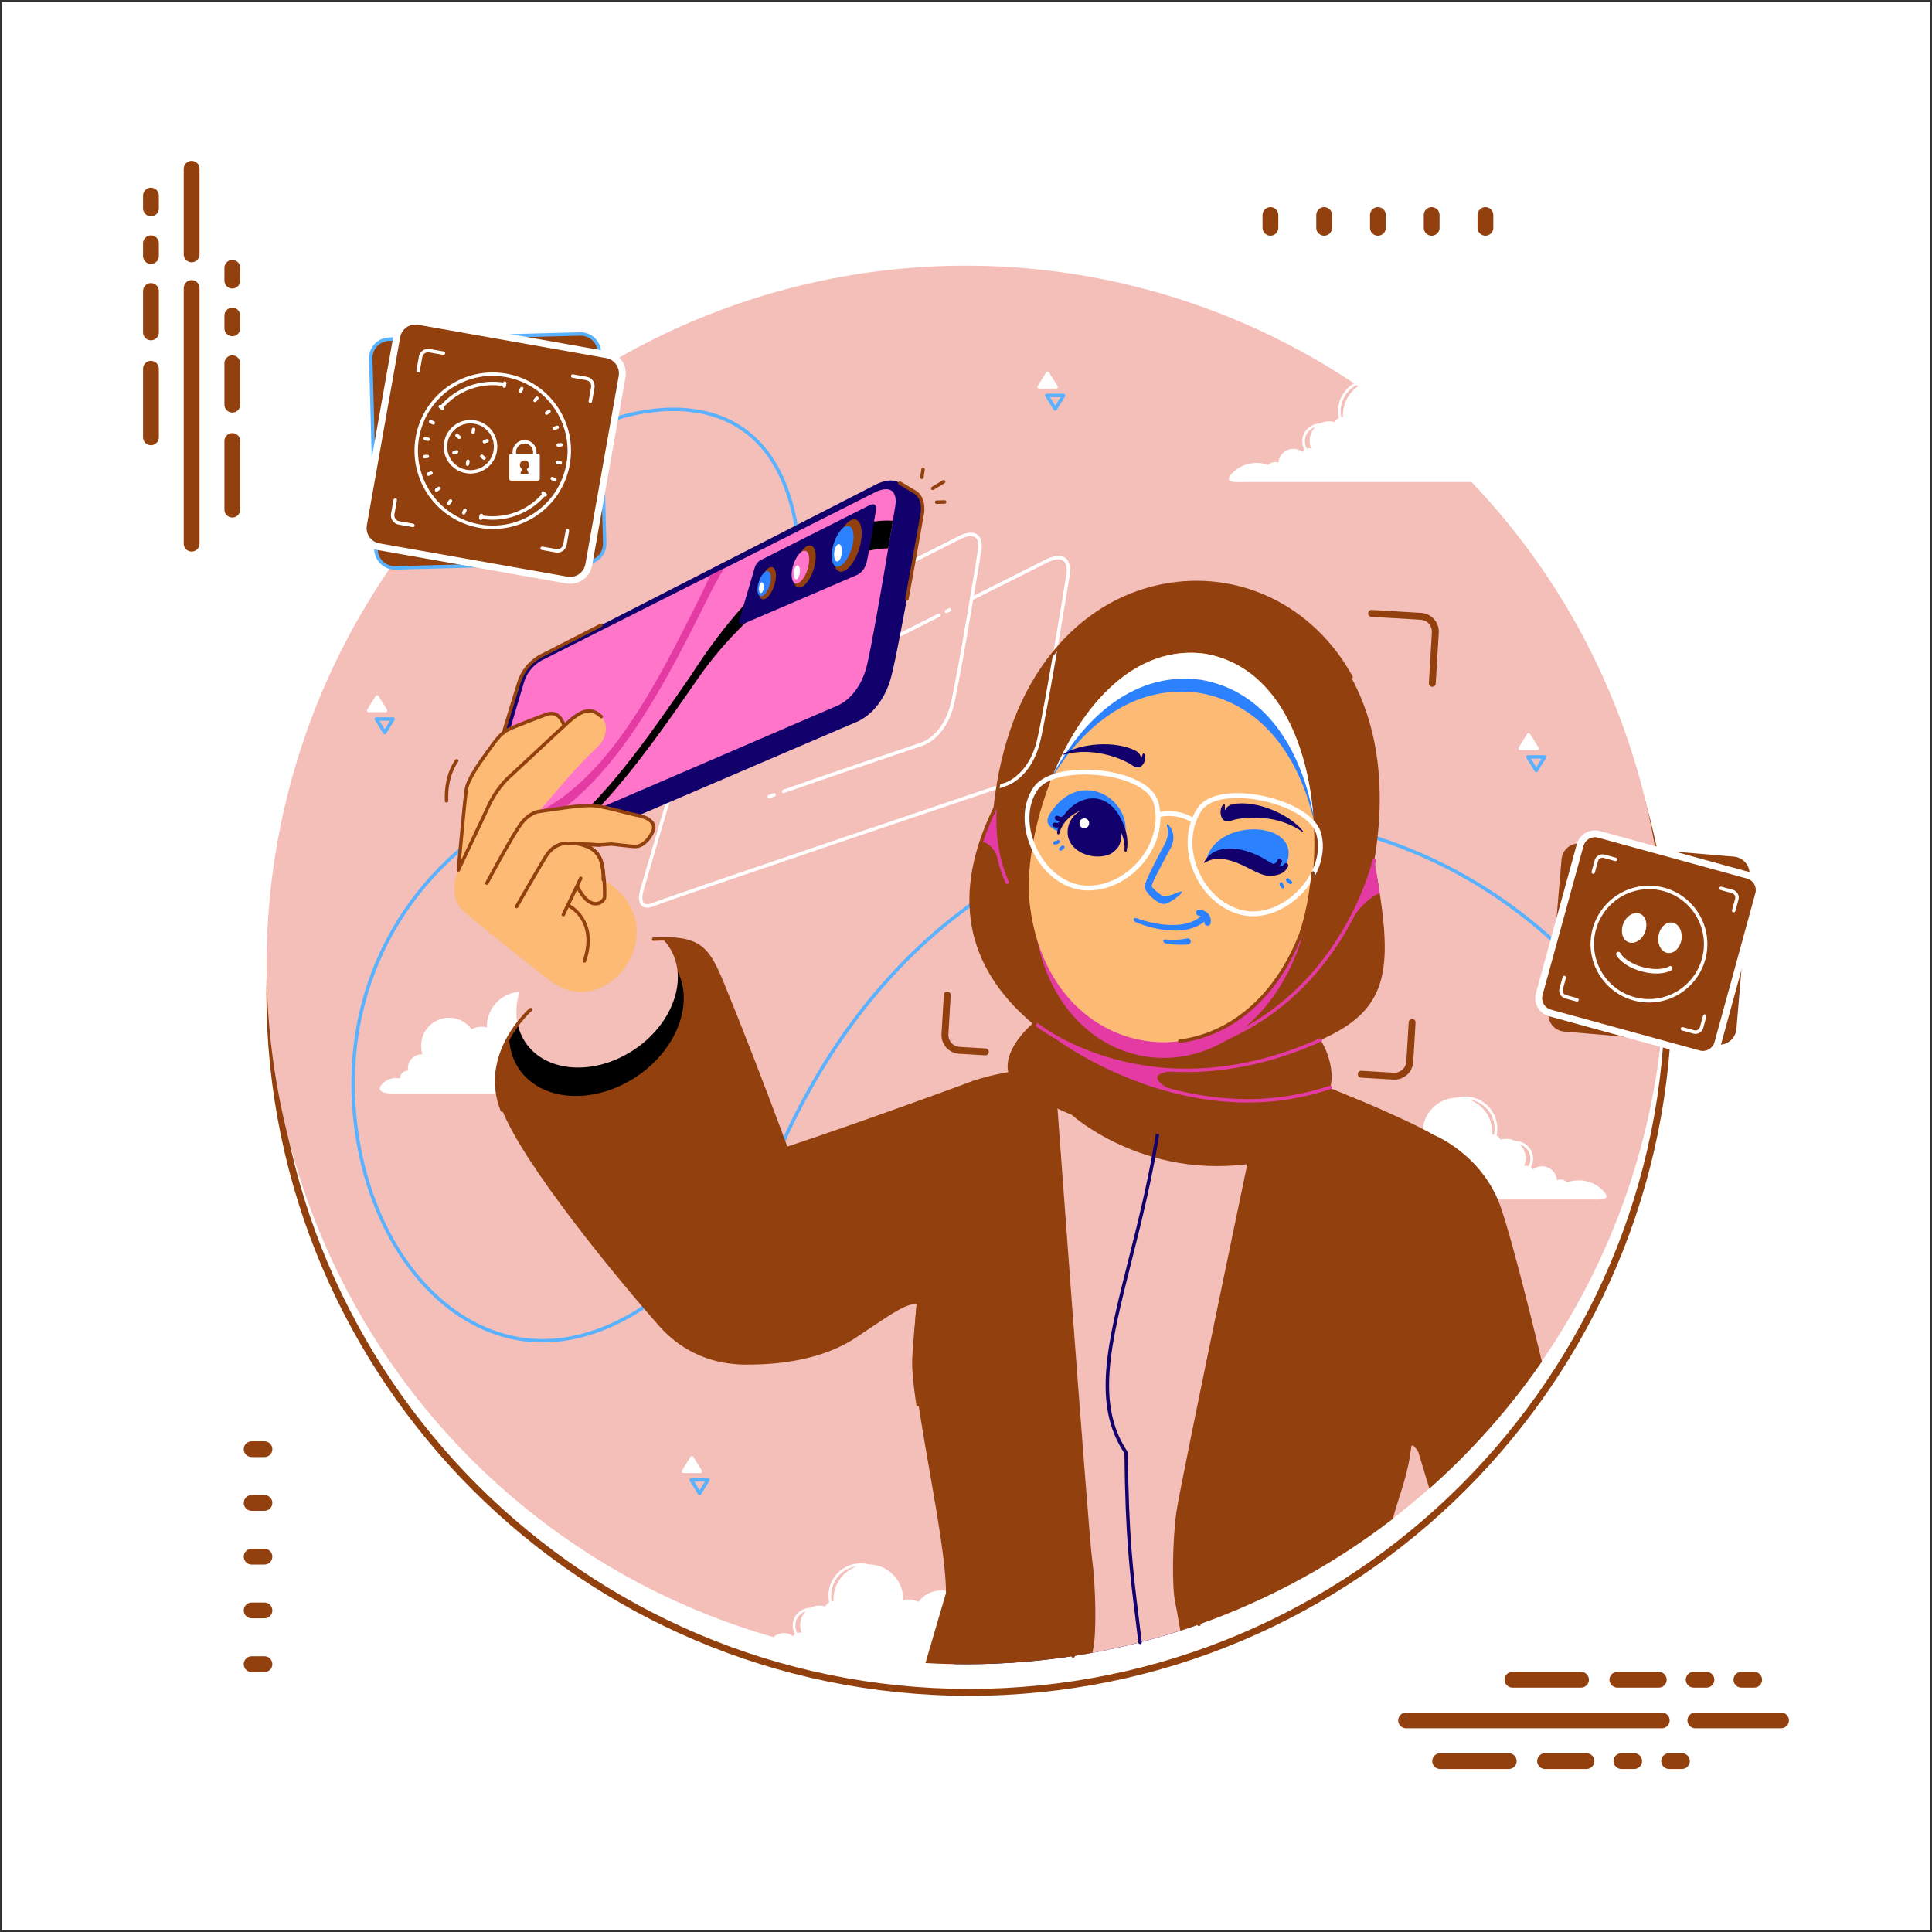 <?xml version="1.0" encoding="utf-8"?>
<!-- Generator: Adobe Illustrator 27.5.0, SVG Export Plug-In . SVG Version: 6.00 Build 0)  -->
<svg version="1.1" id="Layer_1" xmlns="http://www.w3.org/2000/svg" xmlns:xlink="http://www.w3.org/1999/xlink" x="0px" y="0px"
	 viewBox="0 0 500 500" style="enable-background:new 0 0 500 500;" xml:space="preserve">
<rect x="0" y="0" width="500" height="500" fill="#333333" stroke="none"/>
<g>
	<g>
		<rect x="0.5" y="0.5" style="fill-rule:evenodd;clip-rule:evenodd;fill:#FFFFFF;" width="499" height="499"/>
	</g>
	<g>
		<g>
			<path style="fill:#92400E;" d="M250.819,438.875c-100.287,0-181.875-81.586-181.875-181.871
				c0-100.287,81.588-181.877,181.875-181.877c100.286,0,181.874,81.59,181.874,181.877
				C432.693,357.289,351.105,438.875,250.819,438.875z M250.819,76.912c-99.304,0-180.093,80.787-180.093,180.092
				c0,99.301,80.789,180.09,180.093,180.09c99.303,0,180.092-80.789,180.092-180.09C430.911,157.699,350.122,76.912,250.819,76.912z
				"/>
		</g>
		<g>
			
				<ellipse transform="matrix(0.707 -0.707 0.707 0.707 -103.353 249.917)" style="fill-rule:evenodd;clip-rule:evenodd;fill:#f4beb9;" cx="250.001" cy="249.716" rx="180.984" ry="180.984"/>
		</g>
		<g>
			<g>
				<g>
					<g>
						<g>
							<path style="fill-rule:evenodd;clip-rule:evenodd;fill:#92400E;" d="M363.891,443.199h66.171c1.123,0,2.044,0.92,2.044,2.043
								l0,0c0,1.127-0.921,2.043-2.044,2.043h-66.171c-1.124,0-2.044-0.916-2.044-2.043l0,0
								C361.847,444.119,362.767,443.199,363.891,443.199z"/>
						</g>
						<g>
							<path style="fill-rule:evenodd;clip-rule:evenodd;fill:#92400E;" d="M438.751,443.199h22.184c1.123,0,2.043,0.92,2.043,2.043
								l0,0c0,1.127-0.92,2.043-2.043,2.043h-22.184c-1.125,0-2.044-0.916-2.044-2.043l0,0
								C436.707,444.119,437.626,443.199,438.751,443.199z"/>
						</g>
					</g>
					<g>
						<g>
							<path style="fill-rule:evenodd;clip-rule:evenodd;fill:#92400E;" d="M450.666,432.67h3.319c1.124,0,2.043,0.918,2.043,2.041
								l0,0c0,1.127-0.919,2.047-2.043,2.047h-3.319c-1.124,0-2.044-0.92-2.044-2.047l0,0
								C448.622,433.588,449.542,432.67,450.666,432.67z"/>
						</g>
						<g>
							<path style="fill-rule:evenodd;clip-rule:evenodd;fill:#92400E;" d="M438.318,432.67h3.318c1.126,0,2.044,0.918,2.044,2.041
								l0,0c0,1.127-0.918,2.047-2.044,2.047h-3.318c-1.124,0-2.044-0.92-2.044-2.047l0,0
								C436.274,433.588,437.194,432.67,438.318,432.67z"/>
						</g>
						<g>
							<path style="fill-rule:evenodd;clip-rule:evenodd;fill:#92400E;" d="M418.565,432.67h10.725c1.124,0,2.045,0.918,2.045,2.041
								l0,0c0,1.127-0.921,2.047-2.045,2.047h-10.725c-1.123,0-2.043-0.92-2.043-2.047l0,0
								C416.522,433.588,417.441,432.67,418.565,432.67z"/>
						</g>
						<g>
							<path style="fill-rule:evenodd;clip-rule:evenodd;fill:#92400E;" d="M391.412,432.67h17.76c1.123,0,2.043,0.918,2.043,2.041
								l0,0c0,1.127-0.92,2.047-2.043,2.047h-17.76c-1.126,0-2.046-0.92-2.046-2.047l0,0
								C389.366,433.588,390.286,432.67,391.412,432.67z"/>
						</g>
					</g>
					<g>
						<g>
							<path style="fill-rule:evenodd;clip-rule:evenodd;fill:#92400E;" d="M431.963,453.73h3.319c1.123,0,2.042,0.918,2.042,2.043
								l0,0c0,1.123-0.919,2.043-2.042,2.043h-3.319c-1.125,0-2.043-0.92-2.043-2.043l0,0
								C429.92,454.648,430.838,453.73,431.963,453.73z"/>
						</g>
						<g>
							<path style="fill-rule:evenodd;clip-rule:evenodd;fill:#92400E;" d="M419.615,453.73h3.318c1.124,0,2.043,0.918,2.043,2.043
								l0,0c0,1.123-0.919,2.043-2.043,2.043h-3.318c-1.123,0-2.045-0.92-2.045-2.043l0,0
								C417.57,454.648,418.492,453.73,419.615,453.73z"/>
						</g>
						<g>
							<path style="fill-rule:evenodd;clip-rule:evenodd;fill:#92400E;" d="M399.859,453.73h10.728c1.123,0,2.042,0.918,2.042,2.043
								l0,0c0,1.123-0.919,2.043-2.042,2.043h-10.728c-1.123,0-2.043-0.92-2.043-2.043l0,0
								C397.816,454.648,398.736,453.73,399.859,453.73z"/>
						</g>
						<g>
							<path style="fill-rule:evenodd;clip-rule:evenodd;fill:#92400E;" d="M372.707,453.73h17.76c1.125,0,2.043,0.918,2.043,2.043
								l0,0c0,1.123-0.918,2.043-2.043,2.043h-17.76c-1.125,0-2.043-0.92-2.043-2.043l0,0
								C370.664,454.648,371.582,453.73,372.707,453.73z"/>
						</g>
					</g>
				</g>
				<g>
					<g>
						<g>
							<path style="fill-rule:evenodd;clip-rule:evenodd;fill:#92400E;" d="M47.552,140.703V74.535c0-1.127,0.921-2.045,2.044-2.045
								l0,0c1.125,0,2.044,0.918,2.044,2.045v66.168c0,1.125-0.919,2.045-2.044,2.045l0,0
								C48.473,142.748,47.552,141.828,47.552,140.703z"/>
						</g>
						<g>
							<path style="fill-rule:evenodd;clip-rule:evenodd;fill:#92400E;" d="M47.552,65.844V43.66c0-1.125,0.921-2.045,2.044-2.045
								l0,0c1.125,0,2.044,0.92,2.044,2.045v22.184c0,1.125-0.919,2.043-2.044,2.043l0,0C48.473,67.887,47.552,66.969,47.552,65.844
								z"/>
						</g>
					</g>
					<g>
						<g>
							<path style="fill-rule:evenodd;clip-rule:evenodd;fill:#92400E;" d="M37.021,53.928v-3.318c0-1.125,0.919-2.043,2.044-2.043
								l0,0c1.124,0,2.044,0.918,2.044,2.043v3.318c0,1.125-0.92,2.045-2.044,2.045l0,0C37.94,55.973,37.021,55.053,37.021,53.928z"
								/>
						</g>
						<g>
							<path style="fill-rule:evenodd;clip-rule:evenodd;fill:#92400E;" d="M37.021,66.275v-3.318c0-1.125,0.919-2.043,2.044-2.043
								l0,0c1.124,0,2.044,0.918,2.044,2.043v3.318c0,1.125-0.92,2.043-2.044,2.043l0,0C37.94,68.318,37.021,67.4,37.021,66.275z"/>
						</g>
						<g>
							<path style="fill-rule:evenodd;clip-rule:evenodd;fill:#92400E;" d="M37.021,86.031V75.305c0-1.125,0.919-2.043,2.044-2.043
								l0,0c1.124,0,2.044,0.918,2.044,2.043v10.727c0,1.123-0.92,2.043-2.044,2.043l0,0C37.94,88.074,37.021,87.154,37.021,86.031z
								"/>
						</g>
						<g>
							<path style="fill-rule:evenodd;clip-rule:evenodd;fill:#92400E;" d="M37.021,113.184v-17.76c0-1.127,0.919-2.043,2.044-2.043
								l0,0c1.124,0,2.044,0.916,2.044,2.043v17.76c0,1.123-0.92,2.045-2.044,2.045l0,0
								C37.94,115.229,37.021,114.307,37.021,113.184z"/>
						</g>
					</g>
					<g>
						<g>
							<path style="fill-rule:evenodd;clip-rule:evenodd;fill:#92400E;" d="M58.084,72.633v-3.32c0-1.123,0.919-2.041,2.044-2.041
								l0,0c1.123,0,2.043,0.918,2.043,2.041v3.32c0,1.123-0.92,2.043-2.043,2.043l0,0C59.003,74.676,58.084,73.756,58.084,72.633z"
								/>
						</g>
						<g>
							<path style="fill-rule:evenodd;clip-rule:evenodd;fill:#92400E;" d="M58.084,84.98v-3.32c0-1.123,0.919-2.043,2.044-2.043
								l0,0c1.123,0,2.043,0.92,2.043,2.043v3.32c0,1.123-0.92,2.043-2.043,2.043l0,0C59.003,87.023,58.084,86.104,58.084,84.98z"/>
						</g>
						<g>
							<path style="fill-rule:evenodd;clip-rule:evenodd;fill:#92400E;" d="M58.084,104.732V94.008c0-1.125,0.919-2.043,2.044-2.043
								l0,0c1.123,0,2.043,0.918,2.043,2.043v10.725c0,1.127-0.92,2.043-2.043,2.043l0,0
								C59.003,106.775,58.084,105.859,58.084,104.732z"/>
						</g>
						<g>
							<path style="fill-rule:evenodd;clip-rule:evenodd;fill:#92400E;" d="M58.084,131.889v-17.764
								c0-1.123,0.919-2.043,2.044-2.043l0,0c1.123,0,2.043,0.92,2.043,2.043v17.764c0,1.123-0.92,2.043-2.043,2.043l0,0
								C59.003,133.932,58.084,133.012,58.084,131.889z"/>
						</g>
					</g>
				</g>
			</g>
			<g>
				<g>
					<g>
						<path style="fill-rule:evenodd;clip-rule:evenodd;fill:#92400E;" d="M326.74,58.959v-3.32c0-1.123,0.921-2.043,2.044-2.043
							l0,0c1.125,0,2.044,0.92,2.044,2.043v3.32c0,1.125-0.919,2.043-2.044,2.043l0,0C327.661,61.002,326.74,60.084,326.74,58.959z"
							/>
					</g>
					<g>
						<path style="fill-rule:evenodd;clip-rule:evenodd;fill:#92400E;" d="M340.65,58.959v-3.32c0-1.123,0.92-2.043,2.044-2.043l0,0
							c1.125,0,2.043,0.92,2.043,2.043v3.32c0,1.125-0.918,2.043-2.043,2.043l0,0C341.57,61.002,340.65,60.084,340.65,58.959z"/>
					</g>
					<g>
						<path style="fill-rule:evenodd;clip-rule:evenodd;fill:#92400E;" d="M354.56,58.959v-3.32c0-1.123,0.92-2.043,2.043-2.043l0,0
							c1.126,0,2.044,0.92,2.044,2.043v3.32c0,1.125-0.918,2.043-2.044,2.043l0,0C355.48,61.002,354.56,60.084,354.56,58.959z"/>
					</g>
					<g>
						<path style="fill-rule:evenodd;clip-rule:evenodd;fill:#92400E;" d="M368.471,58.959v-3.32c0-1.123,0.92-2.043,2.043-2.043
							l0,0c1.125,0,2.044,0.92,2.044,2.043v3.32c0,1.125-0.919,2.043-2.044,2.043l0,0C369.391,61.002,368.471,60.084,368.471,58.959
							z"/>
					</g>
					<g>
						<path style="fill-rule:evenodd;clip-rule:evenodd;fill:#92400E;" d="M382.381,58.959v-3.32c0-1.123,0.92-2.043,2.043-2.043
							l0,0c1.126,0,2.043,0.92,2.043,2.043v3.32c0,1.125-0.917,2.043-2.043,2.043l0,0C383.301,61.002,382.381,60.084,382.381,58.959
							z"/>
					</g>
				</g>
				<g>
					<g>
						<path style="fill-rule:evenodd;clip-rule:evenodd;fill:#92400E;" d="M65.123,373.002h3.32c1.123,0,2.043,0.92,2.043,2.043l0,0
							c0,1.123-0.92,2.043-2.043,2.043h-3.32c-1.125,0-2.043-0.92-2.043-2.043l0,0C63.08,373.922,63.998,373.002,65.123,373.002z"/>
					</g>
					<g>
						<path style="fill-rule:evenodd;clip-rule:evenodd;fill:#92400E;" d="M65.123,386.91h3.32c1.123,0,2.043,0.922,2.043,2.045l0,0
							c0,1.123-0.92,2.043-2.043,2.043h-3.32c-1.125,0-2.043-0.92-2.043-2.043l0,0C63.08,387.832,63.998,386.91,65.123,386.91z"/>
					</g>
					<g>
						<path style="fill-rule:evenodd;clip-rule:evenodd;fill:#92400E;" d="M65.123,400.82h3.32c1.123,0,2.043,0.92,2.043,2.043l0,0
							c0,1.125-0.92,2.045-2.043,2.045h-3.32c-1.125,0-2.043-0.92-2.043-2.045l0,0C63.08,401.74,63.998,400.82,65.123,400.82z"/>
					</g>
					<g>
						<path style="fill-rule:evenodd;clip-rule:evenodd;fill:#92400E;" d="M65.123,414.73h3.32c1.123,0,2.043,0.92,2.043,2.043l0,0
							c0,1.125-0.92,2.043-2.043,2.043h-3.32c-1.125,0-2.043-0.918-2.043-2.043l0,0C63.08,415.65,63.998,414.73,65.123,414.73z"/>
					</g>
					<g>
						<path style="fill-rule:evenodd;clip-rule:evenodd;fill:#92400E;" d="M65.123,428.641h3.32c1.123,0,2.043,0.92,2.043,2.043l0,0
							c0,1.127-0.92,2.043-2.043,2.043h-3.32c-1.125,0-2.043-0.916-2.043-2.043l0,0C63.08,429.56,63.998,428.641,65.123,428.641z"/>
					</g>
				</g>
			</g>
		</g>
	</g>
	<g>
		<path style="fill-rule:evenodd;clip-rule:evenodd;fill:#FFFFFF;" d="M193.318,426.279c1.068,0,2.09,0.191,3.033,0.543
			c0.428-0.471,1.044-0.768,1.729-0.768c0.32,0,0.625,0.066,0.902,0.182c0.151-2.01,1.831-3.594,3.879-3.594
			c0.891,0,1.711,0.299,2.366,0.803c0.143-0.199,0.316-0.369,0.511-0.514c-0.374-0.662-0.586-1.43-0.586-2.244
			c0-1.268,0.513-2.414,1.344-3.246c0.831-0.828,1.978-1.344,3.246-1.344h0.015c0.699-0.367,1.493-0.576,2.337-0.576
			c0.516,0,1.015,0.08,1.484,0.225c0.214-0.457,0.574-0.83,1.02-1.061c-0.124-0.568-0.189-1.16-0.189-1.767
			c0-2.301,0.934-4.385,2.44-5.889c1.507-1.51,3.59-2.443,5.892-2.443c0.731,0,1.441,0.096,2.118,0.275
			c4.924,0.07,8.893,4.082,8.893,9.025c0,0.068-0.001,0.139-0.003,0.209c0.436-0.111,0.892-0.17,1.362-0.17
			c0.935,0,1.814,0.232,2.585,0.639c1.317-1.793,3.44-2.959,5.837-2.959c3.995,0,7.232,3.236,7.232,7.23
			c0,0.785-0.126,1.541-0.356,2.25c0.072-0.006,0.145-0.008,0.219-0.008c1.967,0,3.561,1.592,3.561,3.563
			c0,0.23-0.023,0.457-0.064,0.674c0.025,0,0.051-0.002,0.075-0.002c1.111,0,2.017,0.883,2.054,1.986
			c0.308-0.06,0.626-0.09,0.951-0.09c1.284,0,2.485,0.447,3.351,1.264c2.313,2.189-0.213,2.76-2.647,2.76h-3.174h-2.491h-43.641
			c-4.994-1.465-11.281-3.314-16.504-4.867C192.496,426.307,192.904,426.279,193.318,426.279L193.318,426.279z M215.258,414.465
			c0.125-0.023,0.255-0.033,0.387-0.033l0.066,0.002c-0.011-0.18-0.018-0.363-0.018-0.547c0-3.973,2.563-7.342,6.126-8.551
			c-1.741,0.209-3.304,1.002-4.481,2.18c-1.381,1.385-2.237,3.293-2.237,5.402C215.101,413.449,215.155,413.965,215.258,414.465
			L215.258,414.465z M206.352,422.615c0.234-0.08,0.484-0.125,0.745-0.125c0.128,0,0.253,0.012,0.376,0.033
			c-0.259-0.609-0.402-1.275-0.402-1.977c0-1.398,0.571-2.662,1.494-3.574c-0.604,0.189-1.143,0.525-1.578,0.959
			c-0.705,0.703-1.142,1.682-1.142,2.756C205.845,421.389,206.029,422.045,206.352,422.615z"/>
	</g>
	<g>
		<path style="fill-rule:evenodd;clip-rule:evenodd;fill:#FFFFFF;" d="M408.596,305.471c-1.068,0-2.09,0.191-3.034,0.543
			c-0.428-0.469-1.044-0.766-1.729-0.766c-0.318,0-0.624,0.063-0.9,0.178c-0.152-2.008-1.832-3.594-3.881-3.594
			c-0.89,0-1.71,0.301-2.364,0.803c-0.143-0.197-0.315-0.369-0.513-0.51c0.374-0.666,0.586-1.43,0.586-2.246
			c0-1.268-0.514-2.414-1.343-3.244c-0.83-0.832-1.978-1.346-3.246-1.346h-0.015c-0.699-0.367-1.493-0.574-2.338-0.574
			c-0.516,0-1.015,0.078-1.483,0.223c-0.214-0.457-0.574-0.832-1.019-1.063c0.123-0.568,0.189-1.158,0.189-1.766
			c0-2.301-0.933-4.383-2.44-5.891c-1.508-1.508-3.59-2.44-5.891-2.44c-0.732,0-1.442,0.092-2.118,0.272
			c-4.924,0.07-8.895,4.086-8.895,9.027c0,0.068,0.003,0.139,0.004,0.209c-0.436-0.111-0.892-0.172-1.363-0.172
			c-0.932,0-1.813,0.232-2.585,0.643c-1.315-1.797-3.44-2.961-5.836-2.961c-3.995,0-7.232,3.236-7.232,7.232
			c0,0.783,0.125,1.539,0.357,2.246c-0.071-0.004-0.145-0.006-0.218-0.006c-1.967,0-3.562,1.594-3.562,3.561
			c0,0.232,0.021,0.457,0.064,0.676c-0.025-0.002-0.049-0.002-0.074-0.002c-1.111,0-2.016,0.883-2.053,1.984
			c-0.309-0.057-0.627-0.088-0.953-0.088c-1.283,0-2.484,0.447-3.35,1.264c-2.313,2.189,0.212,2.758,2.646,2.758h3.174h2.49h51.065
			h3.986h6.55c2.535,0,6.159,0.416,3.642-2.236C413.325,306.512,411.082,305.471,408.596,305.471L408.596,305.471z M386.655,293.656
			c-0.126-0.023-0.255-0.035-0.387-0.035l-0.065,0.002c0.01-0.18,0.016-0.363,0.016-0.545c0-3.973-2.564-7.342-6.124-8.553
			c1.741,0.209,3.302,1.004,4.479,2.184c1.383,1.381,2.236,3.291,2.236,5.4C386.81,292.639,386.758,293.156,386.655,293.656
			L386.655,293.656z M395.56,301.805c-0.232-0.08-0.482-0.123-0.744-0.123c-0.128,0-0.254,0.014-0.377,0.031
			c0.261-0.605,0.403-1.275,0.403-1.977c0-1.396-0.571-2.662-1.493-3.572c0.602,0.191,1.141,0.523,1.578,0.959
			c0.705,0.705,1.141,1.68,1.141,2.756C396.068,300.578,395.885,301.238,395.56,301.805z"/>
	</g>
	<g>
		<path style="fill-rule:evenodd;clip-rule:evenodd;fill:#FFFFFF;" d="M166.428,278.066c-1.066,0-2.09,0.191-3.033,0.543
			c-0.428-0.469-1.045-0.766-1.73-0.766c-0.319,0-0.624,0.064-0.899,0.182c-0.153-2.012-1.832-3.594-3.882-3.594
			c-0.891,0-1.71,0.299-2.364,0.799c-0.143-0.193-0.316-0.367-0.512-0.51c0.373-0.664,0.587-1.43,0.587-2.244
			c0-1.266-0.515-2.414-1.345-3.246c-0.83-0.83-1.979-1.346-3.245-1.346h-0.016c-0.698-0.365-1.492-0.572-2.336-0.572
			c-0.518,0-1.016,0.076-1.485,0.221c-0.213-0.455-0.573-0.828-1.019-1.061c0.122-0.566,0.189-1.16,0.189-1.766
			c0-2.301-0.934-4.383-2.44-5.892c-1.508-1.506-3.591-2.44-5.891-2.44c-0.732,0-1.442,0.096-2.118,0.273
			c-4.924,0.07-8.893,4.086-8.893,9.025c0,0.068,0.001,0.139,0.003,0.209c-0.437-0.111-0.894-0.168-1.362-0.168
			c-0.935,0-1.814,0.23-2.588,0.639c-1.314-1.795-3.438-2.961-5.835-2.961c-3.995,0-7.232,3.236-7.232,7.232
			c0,0.785,0.126,1.539,0.357,2.248c-0.072-0.004-0.146-0.008-0.219-0.008c-1.968,0-3.562,1.596-3.562,3.561
			c0,0.232,0.021,0.459,0.064,0.676c-0.025,0-0.05,0-0.075,0c-1.111,0-2.016,0.883-2.053,1.986
			c-0.308-0.059-0.626-0.092-0.952-0.092c-1.285,0-2.485,0.447-3.351,1.268c-2.313,2.185,0.214,2.756,2.647,2.756h3.174h2.49h51.065
			h3.986h6.549c2.535,0,6.159,0.414,3.643-2.238C171.158,279.109,168.916,278.066,166.428,278.066L166.428,278.066z
			 M144.488,266.252c-0.126-0.02-0.255-0.033-0.387-0.033l-0.066,0.004c0.011-0.184,0.018-0.365,0.018-0.549
			c0-3.969-2.564-7.342-6.125-8.553c1.741,0.211,3.302,1.006,4.48,2.184c1.382,1.383,2.237,3.295,2.237,5.402
			C144.645,265.236,144.591,265.752,144.488,266.252L144.488,266.252z M153.395,274.4c-0.234-0.076-0.483-0.123-0.745-0.123
			c-0.128,0-0.253,0.012-0.376,0.033c0.26-0.605,0.403-1.273,0.403-1.975c0-1.4-0.571-2.666-1.494-3.576
			c0.603,0.191,1.142,0.525,1.577,0.961c0.706,0.705,1.143,1.68,1.143,2.756C153.902,273.178,153.718,273.834,153.395,274.4z"/>
	</g>
	<g>
		<path style="fill:#59B2FF;" d="M140.412,347.43c-3.31,0-6.581-0.43-9.799-1.305c-19.225-5.211-34.353-25.435-38.54-51.529
			c-5.294-32.986,7.993-63.523,35.542-81.691c9.881-6.516,20.508-11.986,30.786-17.273c26.464-13.619,49.319-25.381,48.302-48.84
			c-0.76-17.529-5.9-29.549-15.279-35.723c-13.725-9.041-32.034-2.252-32.217-2.184c-0.229,0.088-0.486-0.027-0.575-0.258
			c-0.087-0.229,0.028-0.486,0.259-0.574c0.188-0.072,18.91-7.017,33.019,2.266c9.634,6.342,14.911,18.6,15.686,36.436
			c1.041,24.027-22.05,35.91-48.786,49.67c-10.256,5.279-20.861,10.736-30.702,17.225c-27.25,17.965-40.391,48.174-35.153,80.807
			c4.131,25.746,19.006,45.691,37.894,50.81c18.178,4.932,38.232-4.568,56.477-26.742c1.209-1.471,2.557-2.879,3.858-4.242
			c2.983-3.121,5.801-6.068,7.257-9.805c19.485-49.959,56.434-83.355,101.369-91.625c40.68-7.482,82.259,7.141,111.228,39.125
			c0.164,0.184,0.149,0.465-0.031,0.631c-0.184,0.166-0.464,0.154-0.63-0.029c-28.759-31.758-70.032-46.283-110.405-38.852
			c-44.625,8.213-81.329,41.41-100.7,91.076c-1.521,3.898-4.531,7.049-7.443,10.094c-1.291,1.351-2.626,2.75-3.815,4.193
			C172.74,337.65,156.166,347.43,140.412,347.43z"/>
	</g>
	<g>
		<g>
			<path style="fill-rule:evenodd;clip-rule:evenodd;fill:#92400E;" d="M371.195,293.785c0,0,12.548,5.033,17.262,18.799
				c2.653,7.748,7.156,25.637,10.588,39.809c-8.354,12.103-18.145,23.137-29.125,32.861l-2.869-9.484c0,0-2.168-4.432-7.45-3.109
				l-15.56-57.811L371.195,293.785z"/>
		</g>
		<g>
			<path style="fill-rule:evenodd;clip-rule:evenodd;fill:#92400E;" d="M252.61,279.459c-11.038,4.029-39.536,14.469-57.53,20.08
				c-1.577,0.492,6.569,2.723,6.183,4.371l-11.519,49.066c0,0,18.78,1.859,31.793-6.816c13.016-8.676,14.902-10.564,19.24-6.791
				c4.337,3.773,6.224-0.377,6.224-0.377L252.61,279.459z"/>
		</g>
		<g>
			<path style="fill-rule:evenodd;clip-rule:evenodd;fill:#92400E;" d="M212.955,325.492c-3.875-14.699-19.405-54.951-26.086-71.117
				c-3.826-9.262-6.002-11.902-17.703-11.326c-5.369,1.391-11.322,1.662-15.845,4.02c-8.321,4.342-15.999,14.209-15.999,14.209
				s-13.109,11.363-7.355,26.023c5.543,14.119,29.438,43.228,40.701,55.955C187.188,361.926,220.18,352.895,212.955,325.492z"/>
		</g>
		<g>
			<path style="fill-rule:evenodd;clip-rule:evenodd;fill:#000;" d="M166.177,243.719c-4.509,0.889-9.159,1.422-12.855,3.35
				c-8.321,4.342-15.999,14.209-15.999,14.209s-3.046,2.641-5.559,7.02c0.046,2.949,0.842,5.77,2.477,8.23
				c5.678,8.561,19.286,9.523,30.396,2.152c11.108-7.371,15.514-20.285,9.836-28.84
				C172.512,246.881,169.604,244.832,166.177,243.719z"/>
		</g>
		<g>
			<path style="fill-rule:evenodd;clip-rule:evenodd;fill:#f4beb9;" d="M145.032,243.047c10.271-6.814,22.851-5.922,28.1,1.988
				c5.248,7.912,1.178,19.848-9.093,26.662c-10.271,6.813-22.852,5.926-28.1-1.988C130.689,261.797,134.762,249.861,145.032,243.047
				z"/>
		</g>
		<g>
			<path style="fill-rule:evenodd;clip-rule:evenodd;fill:#12006C;" d="M248.344,423.572c0,0-1.803,2.461-1.375,7.09
				c1.01,0.018,2.018,0.037,3.031,0.037c21.481,0,42.084-3.752,61.2-10.619l-11.371-0.98L248.344,423.572z"/>
		</g>
		<g>
			<path style="fill-rule:evenodd;clip-rule:evenodd;fill:#f4beb9;" d="M328.201,275.418l0.353,50.631l-6.899,89.9
				c-13.239,5.715-27.296,9.887-41.944,12.311l-7.844-102.211l0.354-50.631C305.356,295.85,295.065,295.85,328.201,275.418z"/>
		</g>
		<g>
			<path style="fill-rule:evenodd;clip-rule:evenodd;fill:#92400E;" d="M328.201,275.418l0.174,24.902
				c-30.599,6.715-51.014-11.797-51.014-11.797s8.899-4.146,8.318-3.244c0.003-0.008,0.464-0.158,1.314-0.432
				C303.012,295.111,301.359,291.971,328.201,275.418z"/>
		</g>
		<g>
			<path style="fill:#12006C;" d="M295.047,425.492c-0.223,0-0.415-0.166-0.441-0.395c-0.287-2.447-0.566-4.701-0.834-6.869
				c-1.419-11.441-2.54-20.482-2.771-42.123c-8.414-12.613-4.467-28.281,0.99-49.941c2.624-10.414,5.597-22.219,7.574-35.492
				c0.037-0.244,0.265-0.41,0.507-0.375c0.244,0.035,0.412,0.262,0.375,0.506c-1.984,13.318-4.964,25.145-7.592,35.578
				c-5.416,21.5-9.33,37.035-1.041,49.336c0.048,0.07,0.074,0.156,0.075,0.244c0.229,21.688,1.348,30.721,2.765,42.16
				c0.27,2.166,0.549,4.424,0.836,6.875c0.029,0.242-0.146,0.465-0.391,0.492C295.083,425.492,295.065,425.492,295.047,425.492z"/>
		</g>
		<g>
			<path style="fill-rule:evenodd;clip-rule:evenodd;fill:#92400E;" d="M272.887,276.01c0,0-16.814,1.043-24.191,5.094
				c-5.529,18.57-12.158,46.277-12.158,70.316c0,12.648,8.301,46.824,8.282,60.84c0,0-2.147,7.34-5.313,18.131
				c3.475,0.197,6.971,0.309,10.494,0.309c11.171,0,22.103-1.018,32.714-2.955c0.085-0.502,0.151-0.852,0.193-1.033
				c0.869-3.713,0.716-15.895-0.279-23.26C281.63,396.084,272.887,276.01,272.887,276.01z"/>
		</g>
		<g>
			<path style="fill-rule:evenodd;clip-rule:evenodd;fill:#92400E;" d="M328.201,275.418c0,0,31.518,11.729,42.994,18.367
				c0,0-16.766,47.426-5.86,79.955c-1.063,8.631-2.786,11.799-4.906,19.361c-16.334,12.598-34.88,22.463-54.954,28.924
				c-0.717-4.109-1.191-6.76-1.328-7.34c-0.868-3.717-0.715-15.896,0.28-23.264C305.424,384.055,328.201,275.418,328.201,275.418z"
				/>
		</g>
		<g>
			<path style="fill-rule:evenodd;clip-rule:evenodd;fill:#92400E;" d="M328.201,275.418c0,0,16.228,6.039,29.635,11.904
				c-12.442,8.238-24.979,12.445-35.041,13.969C325.325,286.082,328.201,275.418,328.201,275.418z"/>
		</g>
		<g>
			<path style="fill-rule:evenodd;clip-rule:evenodd;fill:#92400E;" d="M263.281,280.299c-4.214-3.473-1.661-9.885,4.618-15.428
				c-15.486-12.852-22.694-30.633-10.341-55.773c9.35-86.664,112.756-72.279,98.094,13.646c5.02,27.557,4.52,38.254-13.886,46.389
				c3.642,5.889,4.501,14.51-1.636,17.199C307.112,300.012,278.188,292.584,263.281,280.299z"/>
		</g>
		<g>
			<path style="fill-rule:evenodd;clip-rule:evenodd;fill:#E33BA3;" d="M267.364,235.125c2.628,45.395,52.197,53.145,68.554,10.719
				c7.856-23.232,3.932-67.666-23.77-72.58C284.271,169.492,266.974,210.6,267.364,235.125z"/>
		</g>
		<!--  -->
		<g>
			<path style="fill-rule:evenodd;clip-rule:evenodd;fill:#FDBA74;" d="M266.228,230.91c2.88,45.434,53.761,53.389,70.369,11.004
				c7.967-23.219,3.76-67.693-24.677-72.725C283.308,165.303,265.73,206.369,266.228,230.91z"/>
		</g>
		<g>
			<path style="fill-rule:evenodd;clip-rule:evenodd;fill:#2C81FE;" d="M339.945,211.977c-0.114-1.635-0.273-3.27-0.485-4.895
				c-3.114-16.705-11.781-31.648-28.065-34.518c-16.386-2.236-29.2,9.35-37.264,24.309c-0.695,1.484-1.347,2.992-1.955,4.514
				c8.464-13.957,21.52-24.367,38.164-22.076C326.887,182.205,336.147,196.107,339.945,211.977z"/>
		</g>
		<g>
			<path style="fill-rule:evenodd;clip-rule:evenodd;fill:#FFFFFF;" d="M310.867,175.938c16.779,2.947,25.742,18.016,28.985,34.803
				c-1.646-19.391-9.938-38.367-27.932-41.551c-18.107-2.459-31.794,13.082-39.277,31.045
				C280.853,185.238,293.988,173.623,310.867,175.938z"/>
		</g>
		<g>
			<path style="fill:#E33BA3;" d="M322.877,285.334c-27.447,0-48.959-15.982-49.227-16.184c-0.036-0.029-0.066-0.059-0.092-0.094
				c-3.804-2.098-5.868-3.781-5.944-3.844c-0.189-0.158-0.215-0.441-0.057-0.629c0.157-0.19,0.439-0.213,0.628-0.055
				c0.289,0.238,29.433,23.914,73.399,4.195c0.226-0.1,0.489,0,0.589,0.225c0.1,0.223,0.001,0.486-0.224,0.59
				c-27.537,12.348-49.353,7.85-62.049,2.566c11.059,6.432,36.733,18.219,64.227,8.867c0.234-0.08,0.486,0.045,0.565,0.275
				c0.079,0.234-0.045,0.488-0.277,0.568C337.023,284.328,329.763,285.334,322.877,285.334z M316.897,269.338
				c-0.172,0-0.337-0.1-0.408-0.27c-0.098-0.225,0.006-0.486,0.232-0.584c29.375-12.637,37.65-42.486,38.498-45.848
				c0.06-0.24,0.301-0.383,0.542-0.324c0.237,0.061,0.383,0.301,0.323,0.543c-0.858,3.404-9.243,33.641-39.011,46.447
				C317.016,269.326,316.955,269.338,316.897,269.338z M260.648,228.771c-0.17,0-0.332-0.098-0.406-0.26
				c-4.275-9.504-3.137-19.371-3.125-19.469c0.029-0.244,0.252-0.428,0.496-0.389c0.244,0.029,0.418,0.252,0.389,0.496
				c-0.012,0.096-1.117,9.727,3.053,18.994c0.102,0.223,0.002,0.486-0.224,0.59C260.772,228.76,260.71,228.771,260.648,228.771z"/>
		</g>
		<g>
			<g>
				<path style="fill-rule:evenodd;clip-rule:evenodd;fill:#E33BA3;" d="M259.134,224.277c-2.445-8.029-1.575-15.18-1.575-15.18
					c-1.48,3.012-2.68,5.918-3.617,8.725C255.716,218.02,257.683,219.545,259.134,224.277z"/>
			</g>
			<g>
				<path style="fill-rule:evenodd;clip-rule:evenodd;fill:#E33BA3;" d="M355.652,222.744c-0.804,3.189-2.794,9.271-6.6,16.182
					c3.395-5.107,6.119-7.076,8.029-7.744C356.682,228.557,356.199,225.752,355.652,222.744z"/>
			</g>
			<g>
				<path style="fill-rule:evenodd;clip-rule:evenodd;fill:#E33BA3;" d="M306.439,277.066c-14.934-0.094-26.143-4.744-32.52-8.273
					c0,0,12.105,9.164,29.841,13.676C303.76,282.469,292.621,277.223,306.439,277.066z"/>
			</g>
		</g>
		<g>
			<g>
				<path style="fill-rule:evenodd;clip-rule:evenodd;fill:#2C81FE;" d="M303.211,218.938c-0.016,0.08-0.043,0.16-0.084,0.236
					l-0.227,0.416l-0.005,0.008l0,0c-1.158,2.135-4.862,8.961-4.843,9.699c0.053,0.531,2.045,2.07,2.479,2.369
					c1.003,0.688,3.338-0.293,4.179-0.643c3.63-1.51-2.218,3.303-3.709,2.922c-1.186-0.301-1.95-0.838-2.854-1.625
					c-0.761-0.664-1.813-1.889-1.912-2.896c-0.103-1.035,3.677-8.234,4.985-10.57c1.227-2.303,1.195-3.785,0.887-4.648
					c-0.21-0.584-0.233-1.467,0.592-0.371C303.387,214.746,304.232,216.506,303.211,218.938z"/>
			</g>
			<g>
				<path style="fill-rule:evenodd;clip-rule:evenodd;fill:#12006C;" d="M295.68,195.25c-0.102,0.59-0.297,0.867-0.432,0.992
					c0.019-0.822-0.477-1.455-1.302-1.939c-5.403-2.764-14.407-1.895-18.71,0.818h0.001c-0.037,0.025-0.06,0.074-0.05,0.121
					c0.013,0.059,0.065,0.094,0.119,0.078c3.068-0.869,6.102-0.869,8.775-0.465c4.287,0.648,7.654,2.326,8.798,3.115
					c0.403,0.279,0.892,0.572,1.399,0.633c0.523,0.064,1.063-0.117,1.545-0.799c0.159-0.227,0.281-0.449,0.368-0.666
					c0.209-0.512,0.24-0.986,0.197-1.352c-0.043-0.377-0.173-0.645-0.268-0.727c-0.014-0.006-0.025-0.018-0.038-0.021l-0.002-0.004
					h-0.003h-0.001c-0.287-0.127-0.392,0.195-0.393,0.195h0.001L295.68,195.25z"/>
			</g>
			<g>
				<path style="fill-rule:evenodd;clip-rule:evenodd;fill:#2C81FE;" d="M291.068,216.068l0.241-1.131
					c0.358-9.006-12.317-15.891-19.575-4.367c-1.646,2.613,0.155,3.613,1.908,4.508c0,0,2.27-5.264,6.588-6.619
					C284.551,207.105,288.729,209.02,291.068,216.068z"/>
			</g>
			<g>
				<g>
					<path style="fill-rule:evenodd;clip-rule:evenodd;fill:#12006C;" d="M291.122,214.336c-1.282-3.756-3.147-5.941-5.185-6.977
						c-1.407-0.711-2.895-0.877-4.331-0.627c-1.425,0.246-2.802,0.904-4,1.834c-2.185,1.699-3.787,4.322-4.03,7.045
						c-0.016,0.162,0.103,0.307,0.266,0.324c0.149,0.012,0.283-0.088,0.315-0.23c0.42-1.793,1.62-3.459,3.217-4.635
						c1.211-0.896,2.649-1.51,4.143-1.686c1.487-0.174,3.035,0.088,4.475,0.936c1.677,0.988,3.218,2.783,4.36,5.619
						c0.273,0.676,0.472,1.391,0.583,2.105c0.108,0.691,0.135,1.385,0.067,2.049c-0.017,0.162,0.1,0.309,0.262,0.324
						c0.153,0.018,0.291-0.086,0.32-0.234c0.19-0.912,0.237-1.887,0.159-2.861C291.664,216.309,291.448,215.291,291.122,214.336z"/>
				</g>
				<g>
					<path style="fill-rule:evenodd;clip-rule:evenodd;fill:#12006C;" d="M289.444,212.713c-0.22-0.529-0.456-1.02-0.703-1.48
						c-1.079-1.133-2.571-1.947-4.298-2.215c-3.896-0.611-7.508,1.783-8.066,5.352c-0.927,5.93,6.581,8.68,11.02,6.641
						c0.834-0.49,1.549-1.143,2.088-1.924C290.472,217.297,290.323,214.828,289.444,212.713z"/>
				</g>
				<g>
					<path style="fill-rule:evenodd;clip-rule:evenodd;fill:#12006C;" d="M275.891,212.15c0.264-0.193,0.32-0.563,0.129-0.826
						c-0.192-0.264-0.563-0.322-0.826-0.131c-0.002,0.002-0.663,0.459-1.299,0.002c-0.265-0.188-0.634-0.127-0.823,0.139
						c-0.188,0.262-0.128,0.633,0.137,0.822C274.521,213.096,275.888,212.15,275.891,212.15z"/>
				</g>
				<g>
					<path style="fill-rule:evenodd;clip-rule:evenodd;fill:#12006C;" d="M275.058,213.148c0.208-0.252,0.398-0.506,0.148-0.717
						c-0.25-0.205-0.621-0.174-0.829,0.078c-0.001,0-0.518,0.664-1.263,0.422c-0.31-0.098-0.642,0.07-0.741,0.379
						c-0.1,0.311,0.07,0.645,0.379,0.742c0.916,0.299,1.64-0.041,2.073-0.361C275.117,213.475,275.057,213.148,275.058,213.148z"/>
				</g>
			</g>
			<g>
				<g>
					<path style="fill:#2C81FE;" d="M272.99,218.59c-0.222,0-0.414-0.166-0.441-0.391c-0.03-0.244,0.145-0.469,0.389-0.498
						c0.424-0.051,0.671-0.229,0.674-0.23c0.197-0.145,0.476-0.105,0.622,0.092c0.146,0.193,0.11,0.467-0.083,0.615
						c-0.042,0.033-0.438,0.328-1.105,0.408C273.027,218.588,273.009,218.59,272.99,218.59z"/>
				</g>
				<g>
					<path style="fill:#2C81FE;" d="M274.485,220.174c-0.16,0-0.314-0.086-0.395-0.236c-0.114-0.219-0.032-0.488,0.186-0.604
						c0.279-0.148,0.403-0.334,0.405-0.334c0.133-0.203,0.407-0.264,0.612-0.135c0.206,0.131,0.271,0.398,0.144,0.605
						c-0.023,0.039-0.247,0.387-0.744,0.652C274.628,220.156,274.556,220.174,274.485,220.174z"/>
				</g>
			</g>
			<g>
				<path style="fill-rule:evenodd;clip-rule:evenodd;fill:#FFFFFF;" d="M280.701,211.783c0.689,0.041,1.21,0.646,1.166,1.352
					c-0.046,0.707-0.641,1.244-1.329,1.205c-0.688-0.041-1.211-0.645-1.167-1.35C279.416,212.283,280.012,211.744,280.701,211.783z"
					/>
			</g>
			<g>
				<path style="fill:#FFFFFF;" d="M324.286,237.125c-1.118,0-2.221-0.133-3.29-0.414l0,0c-5.465-1.418-10.07-5.785-12.322-11.678
					c-1.596-4.182-1.734-8.568-0.478-12.35c-3.612-2.01-6.772-1.535-7.872-1.271c0.052,3.998-1.419,8.148-4.225,11.654
					c-3.942,4.928-9.664,7.67-15.298,7.361c-5.428-0.301-10.602-4.146-13.505-10.031c-2.89-5.859-2.839-12.207,0.133-16.566
					c3.078-4.51,12.08-5.332,19.142-4.186c7.194,1.168,12.126,4.111,13.193,7.873c0.244,0.855,0.406,1.736,0.492,2.625
					c1.43-0.311,4.666-0.65,8.385,1.359c0.355-0.836,0.785-1.641,1.289-2.396c2.164-3.254,7.758-4.553,14.965-3.471
					c7.074,1.063,15.396,4.592,16.951,9.83c1.501,5.055-0.387,11.117-4.929,15.814C333.283,235.039,328.671,237.125,324.286,237.125
					z M320.192,206.512c-4.437,0-7.812,1.158-9.225,3.285c-2.696,4.053-3.117,9.582-1.129,14.789
					c2.107,5.518,6.396,9.6,11.472,10.92l0,0c4.826,1.25,10.461-0.697,14.71-5.094c4.228-4.373,6.003-9.967,4.63-14.594
					c-1.337-4.504-9.032-7.912-15.941-8.949C323.115,206.627,321.601,206.512,320.192,206.512z M280.793,200.428
					c-5.301,0-10.378,1.24-12.334,4.107c-2.719,3.986-2.736,9.852-0.044,15.313c2.704,5.482,7.476,9.061,12.454,9.336l0,0
					c5.234,0.289,10.564-2.285,14.256-6.896c3.482-4.352,4.77-9.748,3.44-14.428c-0.918-3.236-5.591-5.91-12.193-6.984
					C284.57,200.584,282.666,200.428,280.793,200.428z"/>
			</g>
			<g>
				<g>
					<path style="fill-rule:evenodd;clip-rule:evenodd;fill:#12006C;" d="M317.02,208.539c-0.098,0.656,0.002,1.01,0.093,1.184
						c0.255-0.869,0.956-1.371,1.93-1.613c6.243-1.141,14.827,2.719,18.161,6.98l0,0c0.029,0.041,0.035,0.098,0.009,0.146
						c-0.031,0.055-0.095,0.074-0.144,0.043c-2.733-1.92-5.722-2.912-8.491-3.363c-4.439-0.721-8.317-0.055-9.708,0.402
						c-0.489,0.162-1.066,0.313-1.588,0.209c-0.536-0.105-1.008-0.473-1.256-1.348c-0.082-0.289-0.127-0.563-0.142-0.818
						c-0.034-0.611,0.093-1.121,0.255-1.488c0.168-0.381,0.387-0.625,0.508-0.676c0.016-0.008,0.031-0.012,0.045-0.012h0.003h0.003
						h0.001c0.325-0.043,0.322,0.332,0.322,0.332l0,0L317.02,208.539z"/>
				</g>
				<g>
					<g>
						<path style="fill:#2C81FE;" d="M333.986,228.814c-0.069,0-0.141-0.014-0.207-0.049c-0.618-0.328-0.895-0.768-0.923-0.818
							c-0.126-0.211-0.057-0.484,0.154-0.609c0.211-0.121,0.481-0.059,0.609,0.15c0.009,0.016,0.187,0.283,0.574,0.488
							c0.218,0.115,0.302,0.383,0.187,0.6C334.302,228.73,334.147,228.814,333.986,228.814z"/>
					</g>
					<g>
						<path style="fill:#2C81FE;" d="M331.955,229.926c-0.126,0-0.251-0.053-0.339-0.156c-0.382-0.447-0.471-0.879-0.48-0.928
							c-0.045-0.24,0.116-0.475,0.358-0.518c0.237-0.039,0.47,0.113,0.518,0.354c0.002,0.012,0.06,0.256,0.279,0.512
							c0.161,0.186,0.14,0.467-0.048,0.629C332.16,229.889,332.057,229.926,331.955,229.926z"/>
					</g>
				</g>
				<g>
					<path style="fill-rule:evenodd;clip-rule:evenodd;fill:#2C81FE;" d="M314.492,221.498l-2.389,1.635
						c1.798-11.762,25.445-11.082,20.791,0.557c0,0-1.682,1.924-3.355,1.477c-1.675-0.447-13.29-4.352-13.29-4.352L314.492,221.498z
						"/>
				</g>
				<g>
					<path style="fill-rule:evenodd;clip-rule:evenodd;fill:#12006C;" d="M322.974,224.611c-3.739-1.928-7.89-3.438-11.176-1.338
						c-0.039,0.035-0.094,0.047-0.138,0.023c-0.057-0.029-0.074-0.105-0.039-0.168c2.729-5.063,9.821-3.922,14.629-1.367
						c1.138,0.605,2.186,1.234,3.086,1.771l0.473,0.281c2.504,1.49,2.934,0.891,2.936,0.891c0.033-0.049,0.094-0.072,0.145-0.051
						c0.06,0.02,0.088,0.092,0.06,0.158c-0.074,0.17-0.432,0.832-1.518,1.322c-0.604,0.27-1.436,0.494-2.576,0.555
						C327.182,226.779,325.152,225.734,322.974,224.611z"/>
				</g>
				<g>
					<g>
						<path style="fill-rule:evenodd;clip-rule:evenodd;fill:#12006C;" d="M329.484,224.865c-0.34,0.01-0.615-0.273-0.617-0.637
							c-0.002-0.355,0.273-0.658,0.612-0.668c0.002,0,0.837-0.047,1.089-0.875c0.105-0.342,0.452-0.537,0.773-0.434
							c0.322,0.1,0.499,0.465,0.394,0.807C331.215,224.764,329.488,224.865,329.484,224.865z"/>
					</g>
					<g>
						<path style="fill-rule:evenodd;clip-rule:evenodd;fill:#12006C;" d="M330.798,225.172c-0.327-0.078-0.646-0.174-0.566-0.523
							c0.082-0.35,0.414-0.572,0.743-0.494c0.001,0.002,0.842,0.23,1.318-0.48c0.197-0.297,0.581-0.375,0.854-0.17
							c0.275,0.203,0.337,0.607,0.14,0.904c-0.584,0.873-1.398,1.066-1.96,1.08C330.949,225.498,330.799,225.172,330.798,225.172z"
							/>
					</g>
				</g>
			</g>
			<g>
				<path style="fill-rule:evenodd;clip-rule:evenodd;fill:#2C81FE;" d="M301.722,244.145c-1.019-0.236-0.789-1.223,0.234-0.99
					c0.007,0,2.609,0.311,5.362-0.318c0.438-0.035,0.822,0.295,0.859,0.729c0.033,0.439-0.292,0.826-0.731,0.861
					C304.252,244.691,301.729,244.145,301.722,244.145z"/>
			</g>
			<g>
				<path style="fill-rule:evenodd;clip-rule:evenodd;fill:#2C81FE;" d="M294.036,238.703c-1.007-0.381-0.794-1.418,0.21-1.039
					c0.033,0.014,11.797,4.566,17.214-1.135c0.313-0.324,0.829-0.34,1.156-0.027c0.326,0.311,0.34,0.826,0.03,1.152
					C306.471,244.15,294.072,238.717,294.036,238.703z"/>
			</g>
			<g>
				<path style="fill-rule:evenodd;clip-rule:evenodd;fill:#2C81FE;" d="M310.271,237.021c-0.449-0.061-0.764-0.473-0.704-0.92
					c0.06-0.447,0.472-0.762,0.92-0.703c0.008,0,3.314,0.377,2.831,3.5c-0.069,0.445-0.485,0.752-0.931,0.684
					c-0.444-0.068-0.75-0.484-0.683-0.93C311.927,237.211,310.274,237.021,310.271,237.021z"/>
			</g>
		</g>
		<g>
			<path style="fill:#FFFFFF;" d="M167.459,234.898c-0.573,0-1.039-0.166-1.394-0.494c-1.298-1.213-0.412-4.086-0.307-4.41
				c0.081-0.279,8.522-29.111,9.934-33.699c1.474-4.789,5.499-6.412,5.67-6.48l61.409-30.996c0.221-0.109,0.489-0.025,0.6,0.195
				c0.109,0.219,0.021,0.486-0.197,0.598l-61.449,31.018c-0.075,0.033-3.838,1.563-5.18,5.93c-1.409,4.58-9.85,33.406-9.935,33.695
				c-0.225,0.697-0.687,2.797,0.063,3.498c0.515,0.475,1.566,0.199,2.359-0.123c4.893-1.973,90.348-30.816,91.211-31.105
				c0.067-0.021,6.09-2.055,8.172-11.15c2.143-9.363,7.538-42.551,7.592-42.885c0.005-0.029,0.395-2.42-0.79-3.35
				c-0.746-0.588-2.011-0.506-3.762,0.242l-19.839,9.971c-0.22,0.111-0.487,0.023-0.598-0.197c-0.111-0.219-0.021-0.488,0.198-0.598
				l19.862-9.982c2.1-0.9,3.67-0.941,4.691-0.135c1.599,1.262,1.136,4.076,1.115,4.193c-0.053,0.332-5.453,33.549-7.603,42.938
				c-2.201,9.621-8.496,11.715-8.763,11.801c-0.854,0.289-86.285,29.123-91.155,31.088C168.637,234.752,168,234.898,167.459,234.898
				z M244.947,158.664c-0.162,0-0.319-0.09-0.398-0.244c-0.109-0.221-0.022-0.486,0.197-0.6l0.824-0.418
				c0.222-0.107,0.488-0.021,0.6,0.197c0.111,0.221,0.023,0.486-0.196,0.6l-0.825,0.418
				C245.084,158.648,245.015,158.664,244.947,158.664z"/>
		</g>
		<g>
			<path style="fill:#FFFFFF;" d="M199.086,206.617c-0.176,0-0.343-0.105-0.412-0.279c-0.093-0.229,0.018-0.49,0.244-0.58
				c0.3-0.123,0.73-0.287,1.271-0.484c0.231-0.084,0.486,0.035,0.571,0.264c0.085,0.23-0.034,0.486-0.265,0.572
				c-0.529,0.193-0.949,0.355-1.241,0.473C199.199,206.605,199.143,206.617,199.086,206.617z M202.76,205.266
				c-0.184,0-0.355-0.115-0.421-0.297c-0.082-0.23,0.04-0.486,0.271-0.57c10.147-3.6,35.706-12.201,35.962-12.287
				c0.063-0.02,5.616-1.896,7.536-10.293c1.982-8.658,6.975-39.355,7.023-39.666c0.004-0.025,0.361-2.215-0.719-3.068
				c-0.847-0.662-2.341-0.24-3.445,0.234l-36.864,18.588c-0.218,0.109-0.487,0.023-0.599-0.197c-0.11-0.221-0.021-0.486,0.197-0.598
				l36.89-18.602c1.955-0.84,3.42-0.877,4.374-0.121c1.495,1.178,1.064,3.799,1.045,3.91c-0.05,0.307-5.045,31.031-7.033,39.719
				c-2.041,8.92-7.881,10.863-8.128,10.941c-0.249,0.082-25.8,8.68-35.94,12.279C202.858,205.258,202.809,205.266,202.76,205.266z"
				/>
		</g>
		<g>
			<g>
				<g>
					<path style="fill-rule:evenodd;clip-rule:evenodd;fill:#12006C;" d="M144.694,171.936c-0.864,0.359-1.813,1.006-2.519,1.592
						c-1.755,1.459-3.051,3.381-3.744,5.561c-0.788,2.473-1.538,4.965-2.299,7.447c-1.281,4.191-2.561,8.381-3.837,12.572
						c-2.076,6.816-4.147,13.633-6.22,20.447c-0.262,0.793-0.442,1.752-0.471,2.572v0.023c-0.948,0.016-2.547,0.158-2.547,0.158
						l0.062,0.908l4.078,2.432c1.212,0.721,2.773,0.438,4.108-0.109c1.679-0.693,3.353-1.42,5.025-2.131
						c3.452-1.473,6.904-2.951,10.355-4.426c9.876-4.227,19.75-8.455,29.622-12.689c15.032-6.445,30.065-12.891,45.095-19.34
						c1.355-0.469,2.884-1.559,3.917-2.506c2.862-2.623,4.593-6.201,5.491-9.936c0.66-2.738,1.211-5.529,1.757-8.291
						c0.741-3.742,1.448-7.492,2.144-11.24c1.361-7.322,2.672-14.648,3.961-21.977c0.202-1.117,0.148-2.494-0.231-3.549
						c-0.088-0.242-0.194-0.479-0.321-0.703c-0.412-0.727-0.941-1.215-1.544-1.521l0,0l-3.729-2.225l-0.59,1.209l1.131,0.723
						c-0.719,0.141-1.436,0.383-2.102,0.674l-0.052,0.024L144.694,171.936z"/>
				</g>
				<g>
					<path style="fill-rule:evenodd;clip-rule:evenodd;fill:#12006C;" d="M140.564,169.475c-0.863,0.361-1.813,1.004-2.518,1.592
						c-1.756,1.459-3.051,3.381-3.745,5.559c-0.787,2.475-1.537,4.965-2.298,7.447c-1.282,4.191-2.561,8.381-3.838,12.574
						c-2.075,6.814-4.146,13.633-6.219,20.447c-0.262,0.791-0.441,1.75-0.47,2.57c-0.034,1.021,0.158,2.063,0.819,2.857
						c1.254,1.506,3.24,1.229,4.88,0.555c1.679-0.691,3.352-1.42,5.025-2.131c3.453-1.473,6.904-2.951,10.356-4.426
						c9.875-4.223,19.748-8.455,29.621-12.689c15.033-6.441,30.065-12.891,45.095-19.34c1.357-0.467,2.884-1.559,3.917-2.506
						c2.863-2.623,4.594-6.199,5.493-9.932c0.659-2.742,1.209-5.531,1.757-8.295c0.74-3.742,1.447-7.49,2.144-11.238
						c1.359-7.32,2.671-14.65,3.96-21.979c0.201-1.117,0.146-2.492-0.231-3.547c-0.089-0.242-0.194-0.48-0.322-0.705
						c-1.474-2.598-4.469-2.172-6.835-1.141l-0.051,0.023L140.564,169.475z"/>
				</g>
				<g>
					<path style="fill-rule:evenodd;clip-rule:evenodd;fill:#FF75CA;" d="M226.787,127.244l-85.98,43.355
						c0,0-3.813,1.492-5.18,5.936c-1.366,4.445-12.121,41.166-12.121,41.166s-1.841,5.658,2.891,3.748
						c4.73-1.906,89.955-38.668,89.955-38.668s6.028-1.906,8.107-10.99c2.08-9.086,7.279-41.111,7.279-41.111
						S232.769,124.684,226.787,127.244z"/>
				</g>
			</g>
			<g>
				<g>
					<path style="fill-rule:evenodd;clip-rule:evenodd;fill:#000;" d="M150.01,211.355c10.772-10.293,20.171-24.076,28.881-36.67
						c18.366-28.697,38.724-40.813,52.18-39.928c-0.316,1.912-0.727,4.383-1.189,7.148c-13.846,0.361-34.996,13.066-49.394,33.885
						c-7.685,11.109-16.169,23.373-25.746,33.529L150.01,211.355z"/>
				</g>
				<g>
					<path style="fill-rule:evenodd;clip-rule:evenodd;fill:#E33BA3;" d="M124.52,214.244c28.191-1.709,43.788-33.98,57.369-61.217
						c0.643-1.414,1.297-2.783,1.957-4.131l3.512-1.768c-1.316,2.176-2.568,4.432-3.732,6.766
						c-13.795,27.666-30.892,61.932-60.294,64.473c0.089-0.396,0.175-0.666,0.175-0.666L124.52,214.244z"/>
				</g>
			</g>
		</g>
		<g>
			<g>
				<path style="fill-rule:evenodd;clip-rule:evenodd;fill:#FDBA74;" d="M141.119,184.99c0,0-6.438,2.42-8.808,3.445
					c-2.37,1.027-3.369,2.291-5.71,5.535c-2.343,3.244-5.519,7.656-5.932,10.373c-0.415,2.717-2.046,20.785-2.046,20.785
					s-3.251,6.699,1.568,10.883c4.097,3.559,14.655,12.068,22.047,17.713c15.285,11.684,33.558-14.211,14.122-25.902
					c0,0-0.259-0.061-0.248-0.318c0.367-8.777-5.368-8.426-5.869-9.066c0,0,2.989,0.168,4.922,0.238l3.129-0.234
					c0,0,3.295,0.4,5.764,0.637c2.469,0.238,4.552-2.666,5.05-4.377c0.498-1.709-1.226-3.154-4.079-3.689
					c-2.852-0.535-7.769-2.133-11.104-2.486c-3.336-0.357-10.146,0.922-14.46,1.486c4.845-5.578,9.539-11.447,14.947-16.479
					c2.939-2.73,2.971-6.357,1.175-8.076c-2.712-2.6-5.167-1.824-9.616,2.416C145.971,187.873,144.987,183.412,141.119,184.99z"/>
			</g>
			<g>
				<path style="fill:#92400E;" d="M151.254,249.141c-0.047,0-0.095-0.008-0.142-0.023c-0.233-0.076-0.358-0.33-0.28-0.564
					c3.046-9.031-2.146-12.805-3.664-13.688l-0.979,2.045c-0.107,0.223-0.373,0.314-0.595,0.209
					c-0.222-0.105-0.315-0.371-0.21-0.596l4.507-9.402c0.106-0.221,0.372-0.314,0.595-0.209c0.222,0.105,0.314,0.375,0.208,0.596
					l-0.849,1.775c1.491,2.994,3.236,4.492,4.805,4.1c0.876-0.215,1.393-0.969,1.384-1.309c-0.008-0.26-0.004-0.545,0-0.875
					c0.016-1.393,0.04-3.498-0.722-7.49c-0.834-4.367-5.309-4.826-5.877-4.867l-2.604-0.125c-0.146-0.008-3.118-0.264-5.24,3.229
					c-2.277,3.754-7.462,12.799-7.514,12.891c-0.123,0.213-0.395,0.285-0.607,0.166c-0.214-0.123-0.288-0.395-0.166-0.609
					c0.053-0.09,5.242-9.148,7.526-12.91c2.427-3.994,5.922-3.674,6.071-3.656l2.492,0.121c0.01,0,0.021,0,0.031,0.002
					c0.004,0,0.022,0.004,0.057,0.006l5.705,0.275c0.246,0.014,0.436,0.223,0.424,0.469c-0.013,0.246-0.216,0.469-0.466,0.422
					l-2.228-0.107c1.412,0.787,2.818,2.158,3.27,4.529c0.778,4.08,0.754,6.24,0.737,7.67c-0.004,0.313-0.007,0.588,0,0.834
					c0.024,0.814-0.798,1.889-2.061,2.203c-1.13,0.277-3.294,0.096-5.5-3.963l-1.814,3.779c1.609,0.955,7.37,5.146,4.126,14.773
					C151.614,249.023,151.441,249.141,151.254,249.141z M126,228.99c-0.071,0-0.143-0.018-0.209-0.053
					c-0.217-0.115-0.299-0.385-0.184-0.602c0.262-0.488,6.415-11.988,8.708-15.176c2.394-3.324,5.003-3.582,5.112-3.594
					c0.242-0.01,0.461,0.162,0.481,0.408c0.021,0.244-0.16,0.459-0.404,0.48c-0.057,0.004-2.344,0.277-4.466,3.229
					c-2.259,3.135-8.582,14.953-8.645,15.07C126.313,228.906,126.159,228.99,126,228.99z M118.624,225.576
					c-0.065,0-0.13-0.016-0.192-0.045c-0.222-0.105-0.316-0.373-0.209-0.596c0.051-0.105,5.162-10.797,7.677-16.268
					c2.562-5.57,5.982-8.297,6.126-8.408l13.643-12.711c0.179-0.172,0.461-0.158,0.629,0.021c0.168,0.18,0.157,0.461-0.023,0.629
					l-13.67,12.734c-0.061,0.053-3.43,2.744-5.896,8.105c-2.517,5.477-7.632,16.176-7.683,16.283
					C118.949,225.482,118.789,225.576,118.624,225.576z"/>
			</g>
		</g>
		<g>
			<g>
				<path style="fill:#92400E;" d="M255.014,273.115c-0.019,0-0.036,0-0.054-0.004l-6.728-0.398
					c-1.292-0.076-2.481-0.656-3.346-1.629c-0.863-0.975-1.297-2.223-1.221-3.516l0.6-10.1c0.029-0.49,0.455-0.885,0.943-0.838
					c0.491,0.027,0.865,0.449,0.836,0.943l-0.6,10.1c-0.049,0.818,0.227,1.609,0.774,2.227c0.549,0.619,1.301,0.982,2.118,1.033
					l6.727,0.4c0.491,0.029,0.865,0.451,0.837,0.941C255.874,272.748,255.481,273.115,255.014,273.115z"/>
			</g>
			<g>
				<path style="fill:#92400E;" d="M360.893,279.404c-0.098,0-0.196-0.002-0.295-0.008l-8.36-0.498
					c-0.491-0.027-0.865-0.451-0.837-0.941c0.029-0.492,0.455-0.875,0.943-0.838l8.361,0.498c0.815,0.049,1.607-0.227,2.225-0.773
					c0.618-0.551,0.985-1.301,1.034-2.119l0.604-10.184c0.03-0.492,0.46-0.853,0.942-0.836c0.492,0.029,0.866,0.451,0.838,0.941
					l-0.605,10.184c-0.077,1.293-0.655,2.48-1.63,3.346C363.214,278.975,362.079,279.404,360.893,279.404z"/>
			</g>
			<g>
				<path style="fill:#92400E;" d="M370.68,177.738c-0.018,0-0.035,0-0.053-0.002c-0.492-0.027-0.867-0.451-0.837-0.943
					l0.781-13.146c0.049-0.816-0.227-1.607-0.775-2.223c-0.549-0.621-1.3-0.986-2.118-1.035l-12.767-0.76
					c-0.491-0.029-0.866-0.453-0.837-0.941c0.029-0.494,0.453-0.873,0.943-0.838l12.766,0.762c1.293,0.076,2.481,0.654,3.346,1.629
					c0.864,0.973,1.299,2.221,1.222,3.512l-0.782,13.15C371.54,177.371,371.148,177.738,370.68,177.738z"/>
			</g>
		</g>
		<g>
			<path style="fill:#92400E;" d="M277.728,429.033c-0.242,0-0.441-0.193-0.447-0.438c-0.08-3.914-0.207-7.367-0.374-10.26
				c-0.641-11.053-13.661-99.811-17.638-126.75c-1.014-6.869-1.633-11.033-1.633-11.033c-0.037-0.242,0.133-0.467,0.375-0.506
				c0.244-0.039,0.471,0.133,0.507,0.377c0,0,0.618,4.162,1.632,11.029c5.098,34.545,17.022,116.045,17.647,126.83
				c0.168,2.904,0.295,6.367,0.377,10.295c0.005,0.246-0.19,0.449-0.436,0.455C277.734,429.033,277.73,429.033,277.728,429.033z
				 M310.293,420.846c-0.004,0-0.009,0-0.014,0c-0.246-0.006-0.439-0.213-0.433-0.457c0.468-16.299,3.363-24.951,5.477-31.266
				l0.241-0.721c2.873-8.621,35.125-99.816,35.45-100.736c0.081-0.23,0.337-0.351,0.568-0.271c0.232,0.084,0.353,0.336,0.272,0.57
				c-0.326,0.92-32.576,92.105-35.446,100.719l-0.24,0.721c-2.097,6.264-4.967,14.84-5.431,31.008
				C310.731,420.652,310.533,420.846,310.293,420.846z M365.335,374.188c-0.187,0-0.36-0.119-0.423-0.305
				c-4.791-14.291-3.334-34.977-2.193-45.125l-0.803-1.285c-0.131-0.205-0.066-0.482,0.143-0.615
				c0.207-0.129,0.482-0.066,0.612,0.143l0.214,0.342c0.122-1.018,0.236-1.887,0.334-2.592c0.033-0.248,0.256-0.43,0.503-0.383
				c0.242,0.033,0.413,0.26,0.379,0.5c-0.133,0.971-0.298,2.248-0.472,3.779c0.002,0.043-0.003,0.082-0.014,0.125
				c-1.138,10.049-2.609,30.658,2.142,44.828c0.078,0.234-0.048,0.484-0.281,0.564C365.429,374.18,365.381,374.188,365.335,374.188z
				 M237.569,363.922c-0.218,0-0.409-0.158-0.44-0.379c-0.852-5.84-1.182-9.699-1.037-12.148c0.586-9.854,1.839-20.793,3.651-31.965
				l-0.925-2.076c-0.101-0.225,0-0.49,0.225-0.588c0.226-0.107,0.489,0,0.589,0.225l0.375,0.842
				c0.259-1.551,0.527-3.105,0.807-4.662c0.044-0.244,0.277-0.406,0.518-0.359c0.243,0.043,0.403,0.274,0.359,0.516
				c-0.365,2.035-0.714,4.068-1.042,6.094c-0.002,0.016-0.004,0.029-0.008,0.043c-1.817,11.182-3.072,22.129-3.658,31.984
				c-0.14,2.354,0.197,6.27,1.028,11.969c0.036,0.24-0.133,0.467-0.376,0.502C237.613,363.922,237.591,363.922,237.569,363.922z
				 M208.58,312.047c-0.184,0-0.355-0.113-0.42-0.297l-5.248-14.721c-0.082-0.234,0.039-0.49,0.271-0.57
				c0.231-0.082,0.487,0.037,0.569,0.268L209,311.451c0.082,0.232-0.039,0.488-0.27,0.57
				C208.68,312.039,208.629,312.047,208.58,312.047z"/>
		</g>
		<g>
			<path style="fill:#92400E;" d="M203.335,297.33c-0.182,0-0.353-0.111-0.419-0.291c-5.983-16.313-12.727-33.463-16.457-42.494
				c-3.845-9.305-6.045-11.605-17.27-11.051c-0.262,0.023-0.456-0.178-0.469-0.424c-0.011-0.244,0.178-0.455,0.424-0.465
				c12.066-0.609,14.313,2.346,18.137,11.598c3.735,9.041,10.482,26.207,16.473,42.529c0.085,0.23-0.035,0.486-0.266,0.572
				C203.439,297.322,203.386,297.33,203.335,297.33z M129.967,287.746c-0.178,0-0.346-0.105-0.414-0.281
				c-5.803-14.785,7.345-26.408,7.478-26.523c0.186-0.164,0.468-0.139,0.629,0.045c0.161,0.186,0.141,0.467-0.045,0.627
				c-0.129,0.111-12.802,11.336-7.232,25.525c0.09,0.228-0.022,0.486-0.251,0.578C130.077,287.736,130.021,287.746,129.967,287.746z
				 M263.281,280.744c-0.1,0-0.199-0.033-0.284-0.102c-1.449-1.195-2.2-2.738-2.232-4.59c-0.057-3.328,2.289-7.381,6.454-11.17
				c-17.608-14.846-21.006-33.652-10.095-55.914c1.792-16.5,6.979-30.102,15.419-40.422c7.497-9.172,17.201-15.164,28.061-17.338
				c19.895-3.979,39.308,5.383,49.456,23.852c0.118,0.215,0.039,0.486-0.176,0.605c-0.215,0.117-0.486,0.039-0.605-0.176
				c-9.957-18.125-28.995-27.314-48.5-23.406c-23.436,4.688-39.429,26.02-42.776,57.061c-0.007,0.051-0.021,0.102-0.044,0.148
				c-10.828,22.037-7.388,40.619,10.226,55.232c0.1,0.084,0.159,0.207,0.161,0.338c0.001,0.131-0.054,0.256-0.151,0.342
				c-4.209,3.717-6.592,7.664-6.538,10.832c0.027,1.578,0.669,2.896,1.908,3.918c0.189,0.154,0.218,0.438,0.06,0.627
				C263.537,280.688,263.409,280.744,263.281,280.744z M305.325,269.904c-0.221,0-0.412-0.164-0.441-0.391
				c-0.031-0.244,0.141-0.467,0.384-0.5c13.55-1.764,24.818-11.701,30.916-27.264c1.568-4.57,2.674-10.066,3.192-15.869
				c0.022-0.244,0.238-0.434,0.484-0.402c0.245,0.02,0.426,0.236,0.404,0.482c-0.524,5.875-1.647,11.439-3.245,16.096
				c-6.227,15.895-17.755,26.035-31.637,27.842C305.363,269.9,305.344,269.904,305.325,269.904z M156.361,228.268
				c-0.033,0-0.068-0.002-0.102-0.01c-0.297-0.07-0.608-0.342-0.591-0.771c0.283-6.768-3.135-7.801-4.778-8.297
				c-0.49-0.146-0.813-0.244-0.996-0.479c-0.108-0.135-0.126-0.324-0.044-0.48c0.08-0.154,0.247-0.264,0.419-0.238
				c0.001,0,2.985,0.168,4.915,0.238l3.077-0.232c0.089,0.002,3.378,0.402,5.841,0.639c2.191,0.197,4.122-2.488,4.58-4.059
				c0.129-0.445,0.07-0.875-0.178-1.277c-0.521-0.85-1.817-1.525-3.557-1.852c-1.121-0.211-2.552-0.58-4.066-0.973
				c-2.341-0.607-4.994-1.293-7.003-1.51c-2.499-0.27-7.01,0.406-10.988,1c-1.208,0.182-2.356,0.354-3.366,0.484
				c-0.24,0.031-0.469-0.137-0.5-0.381c-0.032-0.246,0.14-0.471,0.384-0.5c1.006-0.131,2.148-0.305,3.351-0.482
				c4.033-0.604,8.603-1.285,11.214-1.008c2.075,0.223,4.763,0.92,7.134,1.533c1.499,0.389,2.915,0.756,4.007,0.961
				c2.014,0.377,3.488,1.182,4.152,2.262c0.379,0.613,0.472,1.305,0.271,1.99c-0.501,1.719-2.705,4.979-5.52,4.697
				c-2.474-0.236-5.776-0.639-5.776-0.639l-3.04,0.236c-0.695-0.025-1.515-0.063-2.285-0.098c1.791,0.941,3.846,3.039,3.646,8.402
				c0.181,0.09,0.282,0.293,0.233,0.5C156.746,228.131,156.564,228.268,156.361,228.268z M118.625,225.576
				c-0.015,0-0.027-0.002-0.041-0.002c-0.245-0.023-0.426-0.24-0.404-0.486c0.066-0.736,1.637-18.113,2.049-20.813
				c0.434-2.844,3.657-7.307,6.011-10.566c1.526-2.113,2.502-3.424,3.694-4.385l2.16-7.07c0.587-1.922,1.174-3.848,1.783-5.762
				c0.721-2.262,2.064-4.254,3.885-5.77c0.846-0.703,1.829-1.324,2.631-1.66l14.916-7.637c0.218-0.111,0.486-0.025,0.6,0.195
				c0.112,0.219,0.025,0.488-0.193,0.598l-14.948,7.652c-0.755,0.316-1.653,0.887-2.435,1.537c-1.691,1.404-2.938,3.258-3.605,5.354
				c-0.607,1.908-1.194,3.832-1.78,5.754l-1.839,6.018c0.316-0.178,0.654-0.348,1.027-0.508c2.353-1.018,8.763-3.428,8.827-3.453
				c1.197-0.486,2.283-0.492,3.212-0.002c1.117,0.586,1.721,1.738,2.009,2.492c3.788-3.504,6.642-4.871,9.712-1.93
				c0.179,0.172,0.185,0.453,0.014,0.631c-0.17,0.18-0.451,0.184-0.63,0.014c-2.439-2.338-4.626-1.75-9.001,2.42
				c-0.115,0.109-0.283,0.145-0.436,0.102c-0.154-0.047-0.27-0.172-0.306-0.328c-0.005-0.021-0.442-1.916-1.779-2.611
				c-0.687-0.359-1.517-0.346-2.47,0.043c-0.076,0.029-6.466,2.432-8.799,3.441c-0.695,0.303-1.265,0.621-1.787,1.012
				c-0.061,0.15-0.194,0.254-0.349,0.277c-1.026,0.867-1.934,2.082-3.39,4.1c-2.171,3.004-5.452,7.545-5.853,10.18
				c-0.409,2.67-2.026,20.578-2.043,20.76C119.047,225.4,118.852,225.576,118.625,225.576z M115.564,207.705
				c-0.238,0-0.436-0.188-0.444-0.43c-0.287-6.877,2.616-10.521,2.739-10.672c0.156-0.189,0.437-0.219,0.627-0.064
				c0.191,0.156,0.22,0.434,0.066,0.627c-0.029,0.033-2.814,3.555-2.542,10.074c0.01,0.244-0.181,0.453-0.427,0.465
				C115.578,207.705,115.57,207.705,115.564,207.705z M234.715,155.428c-0.027,0-0.056-0.002-0.082-0.008
				c-0.242-0.045-0.402-0.275-0.357-0.52c1.188-6.395,2.447-13.379,3.96-21.975c0.202-1.121,0.12-2.393-0.213-3.318
				c-0.078-0.223-0.175-0.434-0.29-0.637c-0.346-0.609-0.803-1.063-1.357-1.344l-3.755-2.236c-0.211-0.129-0.28-0.4-0.155-0.613
				c0.127-0.211,0.4-0.279,0.612-0.154l3.728,2.223c0.688,0.35,1.27,0.922,1.703,1.686c0.14,0.246,0.258,0.508,0.354,0.773
				c0.383,1.066,0.48,2.514,0.251,3.777c-1.513,8.598-2.773,15.584-3.96,21.98C235.111,155.277,234.925,155.428,234.715,155.428z
				 M242.405,130.408c-0.24,0-0.439-0.191-0.445-0.432c-0.006-0.246,0.188-0.451,0.434-0.457l2.079-0.057
				c0.255,0.004,0.45,0.188,0.457,0.434c0.006,0.246-0.188,0.451-0.434,0.457l-2.078,0.055
				C242.413,130.408,242.409,130.408,242.405,130.408z M241.387,126.82c-0.151,0-0.299-0.076-0.383-0.213
				c-0.126-0.215-0.059-0.486,0.152-0.613l2.83-1.699c0.209-0.125,0.484-0.059,0.611,0.152c0.126,0.211,0.058,0.486-0.152,0.611
				l-2.83,1.699C241.543,126.801,241.465,126.82,241.387,126.82z M238.581,123.965c-0.023,0-0.045-0.002-0.067-0.004
				c-0.242-0.037-0.411-0.264-0.374-0.508l0.311-2.055c0.036-0.244,0.261-0.42,0.507-0.375c0.243,0.037,0.41,0.264,0.373,0.508
				l-0.31,2.055C238.988,123.807,238.798,123.965,238.581,123.965z"/>
		</g>
		<g>
			<g>
				<path style="fill-rule:evenodd;clip-rule:evenodd;fill:#12006C;" d="M225.114,130.705l-28.069,14.152
					c0,0-1.243,0.486-1.689,1.939c-0.446,1.449-3.957,13.436-3.957,13.436s-0.601,1.846,0.943,1.227
					c1.545-0.623,29.365-12.625,29.365-12.625s1.969-0.623,2.646-3.588c0.679-2.965,2.377-13.42,2.377-13.42
					S227.065,129.867,225.114,130.705z"/>
			</g>
			<g>
				<path style="fill-rule:evenodd;clip-rule:evenodd;fill:#92400E;" d="M221.088,134.393c1.771,0,2.442,3.039,1.498,6.785
					c-0.945,3.746-3.148,6.785-4.922,6.785c-1.771,0-2.443-3.039-1.498-6.785C217.111,137.432,219.314,134.393,221.088,134.393z"/>
			</g>
			<g>
				<path style="fill-rule:evenodd;clip-rule:evenodd;fill:#2C81FE;" d="M219.4,136.1c1.381,0,1.903,2.367,1.168,5.287
					c-0.737,2.918-2.453,5.283-3.834,5.283c-1.382,0-1.904-2.365-1.168-5.283C216.303,138.467,218.019,136.1,219.4,136.1z"/>
			</g>
			<g>
				<path style="fill-rule:evenodd;clip-rule:evenodd;fill:#FFFFFF;" d="M217,140.82c0.56-0.107,0.958,0.811,0.892,2.051
					c-0.066,1.238-0.574,2.334-1.134,2.443c-0.56,0.109-0.959-0.807-0.892-2.049C215.934,142.025,216.44,140.932,217,140.82z"/>
			</g>
			<g>
				<path style="fill-rule:evenodd;clip-rule:evenodd;fill:#92400E;" d="M209.574,141.156c1.424,0,1.963,2.439,1.205,5.449
					c-0.761,3.014-2.53,5.449-3.953,5.449c-1.425,0-1.964-2.436-1.204-5.449C206.381,143.596,208.151,141.156,209.574,141.156z"/>
			</g>
			<g>
				<path style="fill-rule:evenodd;clip-rule:evenodd;fill:#FF75CA;" d="M208.22,142.527c1.108,0,1.529,1.902,0.938,4.246
					c-0.592,2.346-1.971,4.244-3.079,4.244c-1.109,0-1.528-1.898-0.938-4.244C205.732,144.43,207.11,142.527,208.22,142.527z"/>
			</g>
			<g>
				<path style="fill-rule:evenodd;clip-rule:evenodd;fill:#FFFFFF;" d="M206.291,146.322c0.45-0.088,0.77,0.648,0.717,1.643
					c-0.055,0.998-0.462,1.877-0.911,1.965c-0.449,0.088-0.77-0.65-0.716-1.646C205.435,147.289,205.843,146.406,206.291,146.322z"
					/>
			</g>
			<g>
				<path style="fill-rule:evenodd;clip-rule:evenodd;fill:#92400E;" d="M199.631,146.758c1.09,0,1.503,1.867,0.921,4.172
					c-0.581,2.303-1.936,4.172-3.026,4.172c-1.09,0-1.502-1.869-0.92-4.172C197.186,148.625,198.541,146.758,199.631,146.758z"/>
			</g>
			<g>
				<path style="fill-rule:evenodd;clip-rule:evenodd;fill:#2C81FE;" d="M198.594,147.807c0.849,0,1.17,1.455,0.718,3.252
					c-0.452,1.793-1.509,3.248-2.357,3.248s-1.171-1.455-0.718-3.248C196.689,149.262,197.744,147.807,198.594,147.807z"/>
			</g>
			<g>
				<path style="fill-rule:evenodd;clip-rule:evenodd;fill:#FFFFFF;" d="M197.117,150.711c0.345-0.068,0.59,0.496,0.548,1.26
					c-0.04,0.764-0.352,1.434-0.696,1.502c-0.344,0.068-0.589-0.498-0.549-1.258C196.462,151.449,196.774,150.779,197.117,150.711z"
					/>
			</g>
		</g>
	</g>
	<g>
		<g>
			<path style="fill-rule:evenodd;clip-rule:evenodd;fill:#92400E;" d="M100.715,87.777l49.4-1.35
				c2.695-0.076,4.962,2.07,5.035,4.768l1.35,49.4c0.074,2.695-2.071,4.959-4.767,5.035l-49.399,1.35
				c-2.696,0.072-4.962-2.074-5.035-4.768l-1.35-49.4C95.875,90.117,98.021,87.852,100.715,87.777z"/>
			<path style="fill:#59B2FF;" d="M102.198,147.428c-2.868,0-5.266-2.334-5.345-5.201l-1.351-49.402
				c-0.08-2.947,2.253-5.412,5.2-5.492l49.547-1.352c2.869,0,5.268,2.332,5.346,5.201l1.351,49.4c0.08,2.947-2.253,5.412-5.2,5.494
				L102.198,147.428z M150.25,86.869l-0.123,0.004l-49.398,1.352c-2.458,0.064-4.401,2.117-4.334,4.576l1.349,49.4
				c0.066,2.389,2.065,4.334,4.455,4.334l0.124-0.002l49.398-1.35c2.458-0.066,4.401-2.121,4.334-4.578l-1.35-49.398
				C154.64,88.814,152.642,86.869,150.25,86.869z"/>
		</g>
		<g>
			<path style="fill-rule:evenodd;clip-rule:evenodd;fill:#92400E;" d="M108.362,83.176l48.661,8.621
				c2.655,0.473,4.443,3.029,3.973,5.684l-8.621,48.66c-0.471,2.656-3.027,4.443-5.683,3.973l-48.661-8.621
				c-2.655-0.471-4.442-3.025-3.973-5.682l8.622-48.662C103.15,84.496,105.707,82.707,108.362,83.176z"/>
			<path style="fill:#FFFFFF;" d="M147.544,151.08c-0.335,0-0.675-0.029-1.007-0.088l-48.662-8.621
				c-3.145-0.557-5.25-3.57-4.693-6.717l8.621-48.662c0.49-2.771,2.891-4.781,5.708-4.781c0.335,0,0.675,0.027,1.007,0.088
				l48.661,8.621c3.146,0.559,5.252,3.57,4.694,6.717l-8.621,48.66C152.762,149.07,150.361,151.08,147.544,151.08z M107.511,83.992
				c-1.95,0-3.613,1.395-3.952,3.313l-8.622,48.662c-0.386,2.176,1.072,4.264,3.25,4.648l48.661,8.621
				c2.217,0.4,4.27-1.105,4.649-3.252l8.622-48.658c0.385-2.18-1.073-4.266-3.251-4.649l-48.661-8.623
				C107.974,84.014,107.74,83.992,107.511,83.992z"/>
		</g>
		<g>
			<g>
				<g>
					<path style="fill:#fff;" d="M152.775,104.318c-0.025,0-0.051-0.002-0.077-0.008c-0.242-0.043-0.404-0.273-0.361-0.516
						l0.641-3.615c0.071-0.402-0.02-0.809-0.255-1.148c-0.236-0.334-0.586-0.561-0.988-0.631l-3.616-0.641
						c-0.243-0.043-0.403-0.274-0.36-0.518c0.043-0.24,0.274-0.406,0.516-0.359l3.617,0.641c0.635,0.113,1.189,0.469,1.563,1
						c0.372,0.531,0.515,1.174,0.401,1.813l-0.64,3.613C153.177,104.166,152.988,104.318,152.775,104.318z"/>
				</g>
			</g>
			<g>
				<g>
					<path style="fill:#fff;" d="M108.204,96.424c-0.026,0-0.052-0.004-0.078-0.008c-0.242-0.043-0.403-0.273-0.361-0.518
						l0.641-3.615c0.234-1.318,1.497-2.199,2.812-1.965l3.615,0.643c0.243,0.043,0.404,0.271,0.36,0.516
						c-0.042,0.24-0.274,0.404-0.516,0.359l-3.616-0.639c-0.831-0.15-1.631,0.406-1.777,1.24l-0.642,3.617
						C108.604,96.27,108.416,96.424,108.204,96.424z"/>
				</g>
			</g>
			<g>
				<path style="fill:#fff;" d="M144.262,143.01c-0.141,0-0.281-0.012-0.424-0.037l-3.615-0.641
					c-0.242-0.043-0.404-0.271-0.36-0.516c0.042-0.242,0.272-0.408,0.515-0.359l3.615,0.639c0.833,0.148,1.632-0.41,1.78-1.242
					l0.641-3.617c0.042-0.242,0.275-0.41,0.516-0.359c0.243,0.041,0.403,0.273,0.361,0.514l-0.641,3.617
					C146.44,142.184,145.415,143.01,144.262,143.01z"/>
			</g>
			<g>
				<g>
					<path style="fill:#fff;" d="M106.859,136.416c-0.026,0-0.053-0.002-0.078-0.008l-3.616-0.643
						c-0.636-0.111-1.19-0.465-1.562-0.998c-0.373-0.529-0.516-1.176-0.402-1.811l0.639-3.617c0.043-0.244,0.271-0.404,0.518-0.359
						c0.241,0.043,0.404,0.275,0.36,0.516l-0.641,3.613c-0.071,0.404,0.02,0.813,0.255,1.148c0.236,0.336,0.587,0.561,0.988,0.633
						l3.616,0.641c0.243,0.043,0.403,0.275,0.361,0.516C107.26,136.264,107.071,136.416,106.859,136.416z"/>
				</g>
			</g>
		</g>
		<g>
			<path style="fill:#FFFFFF;" d="M127.553,136.9c-0.002,0-0.002,0-0.002,0c-1.185,0-2.381-0.105-3.557-0.313
				c-10.996-1.947-18.357-12.479-16.408-23.475c1.717-9.689,10.093-16.723,19.918-16.723c1.184,0,2.381,0.104,3.557,0.313
				c10.996,1.949,18.357,12.48,16.408,23.477C145.752,129.867,137.376,136.9,127.553,136.9z M127.504,97.279
				c-9.393,0-17.399,6.725-19.041,15.986c-1.862,10.514,5.175,20.582,15.687,22.445c1.125,0.197,2.269,0.299,3.401,0.299
				c9.392,0.002,17.399-6.723,19.041-15.986c1.862-10.512-5.175-20.58-15.686-22.441C129.781,97.381,128.637,97.279,127.504,97.279z
				"/>
		</g>
		<g>
			<g>
				<path style="fill:#FFFFFF;" d="M130.492,100.361c-0.025,0-0.053-0.004-0.078-0.008c-0.242-0.043-0.404-0.273-0.361-0.516
					l0.133-0.752c0.043-0.242,0.271-0.406,0.517-0.357c0.242,0.039,0.403,0.27,0.36,0.514l-0.133,0.75
					C130.893,100.207,130.704,100.361,130.492,100.361z"/>
			</g>
			<g>
				<path style="fill:#FFFFFF;" d="M124.432,134.572c-0.026,0-0.053-0.002-0.079-0.008c-0.242-0.043-0.403-0.277-0.36-0.518
					l0.133-0.748c0.043-0.242,0.271-0.41,0.516-0.363c0.242,0.045,0.404,0.277,0.36,0.518l-0.132,0.75
					C124.831,134.418,124.643,134.572,124.432,134.572z"/>
			</g>
		</g>
		<g>
			<g>
				<path style="fill:#FFFFFF;" d="M134.721,101.697c-0.064,0-0.128-0.012-0.188-0.043c-0.224-0.102-0.32-0.369-0.217-0.59
					l0.322-0.691c0.104-0.223,0.369-0.318,0.592-0.215c0.224,0.105,0.319,0.371,0.216,0.592l-0.321,0.689
					C135.049,101.602,134.889,101.697,134.721,101.697z"/>
			</g>
			<g>
				<path style="fill:#FFFFFF;" d="M120.012,133.176c-0.063,0-0.128-0.014-0.189-0.043c-0.224-0.104-0.319-0.369-0.215-0.594
					l0.322-0.688c0.104-0.225,0.37-0.32,0.592-0.217c0.223,0.105,0.319,0.369,0.216,0.592l-0.323,0.691
					C120.341,133.08,120.18,133.176,120.012,133.176z"/>
			</g>
		</g>
		<g>
			<g>
				<path style="fill:#FFFFFF;" d="M138.458,104.084c-0.101,0-0.202-0.035-0.286-0.105c-0.188-0.158-0.212-0.439-0.054-0.627
					l0.491-0.584c0.158-0.186,0.439-0.213,0.628-0.053c0.188,0.158,0.212,0.439,0.054,0.629l-0.491,0.582
					C138.711,104.029,138.586,104.084,138.458,104.084z"/>
			</g>
			<g>
				<path style="fill:#FFFFFF;" d="M116.104,130.682c-0.101,0-0.202-0.035-0.286-0.105c-0.188-0.158-0.213-0.439-0.055-0.627
					l0.49-0.584c0.158-0.191,0.438-0.217,0.628-0.055c0.188,0.158,0.213,0.439,0.055,0.627l-0.49,0.584
					C116.357,130.627,116.231,130.682,116.104,130.682z"/>
			</g>
		</g>
		<g>
			<g>
				<path style="fill:#FFFFFF;" d="M141.453,107.359c-0.14,0-0.279-0.068-0.365-0.191c-0.141-0.203-0.092-0.48,0.11-0.621
					l0.624-0.438c0.201-0.143,0.48-0.092,0.621,0.109c0.141,0.203,0.092,0.479-0.109,0.619l-0.625,0.438
					C141.632,107.332,141.542,107.359,141.453,107.359z"/>
			</g>
			<g>
				<path style="fill:#FFFFFF;" d="M112.978,127.262c-0.14,0-0.278-0.066-0.365-0.189c-0.141-0.201-0.091-0.481,0.11-0.619
					l0.623-0.438c0.201-0.143,0.479-0.092,0.62,0.109c0.142,0.199,0.093,0.479-0.109,0.619l-0.623,0.438
					C113.156,127.236,113.066,127.262,112.978,127.262z"/>
			</g>
		</g>
		<g>
			<g>
				<path style="fill:#FFFFFF;" d="M143.498,111.293c-0.182,0-0.354-0.111-0.419-0.293c-0.084-0.23,0.036-0.488,0.267-0.57
					l0.716-0.262c0.232-0.082,0.487,0.037,0.571,0.266c0.084,0.232-0.036,0.488-0.268,0.57l-0.715,0.262
					C143.6,111.283,143.549,111.293,143.498,111.293z"/>
			</g>
			<g>
				<path style="fill:#FFFFFF;" d="M110.841,123.148c-0.183,0-0.354-0.113-0.419-0.293c-0.084-0.229,0.035-0.486,0.266-0.57
					l0.717-0.26c0.232-0.086,0.488,0.035,0.571,0.268c0.084,0.23-0.036,0.486-0.267,0.57l-0.717,0.26
					C110.942,123.141,110.892,123.148,110.841,123.148z"/>
			</g>
		</g>
		<g>
			<g>
				<path style="fill:#FFFFFF;" d="M144.453,115.623c-0.227,0-0.422-0.176-0.442-0.406c-0.021-0.244,0.16-0.461,0.405-0.48
					l0.759-0.068c0.238-0.029,0.461,0.158,0.482,0.404c0.023,0.246-0.16,0.461-0.405,0.482l-0.759,0.066
					C144.48,115.623,144.467,115.623,144.453,115.623z"/>
			</g>
			<g>
				<path style="fill:#FFFFFF;" d="M109.841,118.623c-0.229,0-0.423-0.176-0.443-0.406c-0.021-0.246,0.16-0.461,0.406-0.482
					l0.759-0.066c0.243-0.01,0.46,0.162,0.481,0.408c0.021,0.244-0.16,0.459-0.405,0.482l-0.76,0.064
					C109.867,118.623,109.854,118.623,109.841,118.623z"/>
			</g>
		</g>
		<g>
			<g>
				<path style="fill:#FFFFFF;" d="M145.008,120.189c-0.026,0-0.053-0.004-0.079-0.008l-0.749-0.137
					c-0.242-0.039-0.404-0.273-0.359-0.514c0.042-0.244,0.275-0.408,0.516-0.359l0.75,0.133c0.241,0.043,0.402,0.273,0.359,0.516
					C145.407,120.039,145.219,120.189,145.008,120.189z"/>
			</g>
			<g>
				<path style="fill:#FFFFFF;" d="M110.797,114.125c-0.025,0-0.052,0-0.078-0.008l-0.75-0.129c-0.241-0.043-0.403-0.275-0.36-0.516
					c0.043-0.244,0.271-0.412,0.517-0.361l0.75,0.133c0.242,0.043,0.403,0.271,0.36,0.516
					C111.197,113.975,111.009,114.125,110.797,114.125z"/>
			</g>
		</g>
		<g>
			<g>
				<path style="fill:#FFFFFF;" d="M143.61,124.605c-0.063,0-0.128-0.012-0.188-0.041l-0.69-0.322
					c-0.223-0.104-0.32-0.369-0.216-0.59c0.104-0.225,0.37-0.32,0.592-0.217l0.69,0.322c0.223,0.102,0.32,0.369,0.216,0.59
					C143.939,124.512,143.778,124.605,143.61,124.605z"/>
			</g>
			<g>
				<path style="fill:#FFFFFF;" d="M112.134,109.896c-0.063,0-0.128-0.012-0.188-0.039l-0.69-0.324
					c-0.223-0.104-0.319-0.371-0.215-0.594c0.104-0.221,0.37-0.316,0.593-0.213l0.69,0.32c0.222,0.105,0.318,0.369,0.215,0.594
					C112.462,109.805,112.301,109.896,112.134,109.896z"/>
			</g>
		</g>
		<g>
			<g>
				<path style="fill:#FFFFFF;" d="M141.117,128.514c-0.102,0-0.203-0.035-0.286-0.105l-0.584-0.49
					c-0.188-0.16-0.212-0.439-0.054-0.629c0.158-0.188,0.439-0.213,0.627-0.055l0.584,0.492c0.189,0.158,0.213,0.439,0.054,0.629
					C141.37,128.459,141.244,128.514,141.117,128.514z"/>
			</g>
			<g>
				<path style="fill:#FFFFFF;" d="M114.521,106.158c-0.102,0-0.203-0.033-0.287-0.104l-0.584-0.49
					c-0.188-0.158-0.213-0.439-0.055-0.627c0.158-0.189,0.439-0.215,0.628-0.057l0.584,0.49c0.188,0.158,0.214,0.439,0.056,0.629
					C114.774,106.105,114.648,106.158,114.521,106.158z"/>
			</g>
		</g>
		<g>
			<path style="fill:#FFFFFF;" d="M127.505,134.502c-1.027,0-2.063-0.088-3.093-0.271c-0.242-0.043-0.404-0.273-0.361-0.518
				c0.043-0.242,0.274-0.404,0.517-0.359c5.947,1.047,12.062-1.166,15.955-5.795c0.158-0.188,0.439-0.213,0.628-0.055
				c0.188,0.158,0.213,0.439,0.055,0.627C137.781,132.199,132.727,134.502,127.505,134.502z M114.224,105.852
				c-0.102,0-0.204-0.033-0.287-0.105c-0.188-0.158-0.212-0.439-0.053-0.627c4.098-4.842,10.519-7.168,16.759-6.057
				c0.242,0.043,0.404,0.273,0.361,0.514c-0.043,0.242-0.274,0.406-0.516,0.363c-5.927-1.053-12.03,1.154-15.925,5.754
				C114.476,105.799,114.351,105.852,114.224,105.852z"/>
		</g>
		<g>
			<path style="fill:#FFFFFF;" d="M121.779,122.559L121.779,122.559c-0.406,0-0.815-0.035-1.219-0.107
				c-1.822-0.322-3.412-1.336-4.473-2.855c-1.061-1.518-1.468-3.354-1.145-5.178c0.587-3.32,3.455-5.727,6.819-5.727
				c0.405,0,0.815,0.037,1.216,0.107c1.824,0.324,3.413,1.336,4.474,2.854c1.062,1.518,1.468,3.358,1.145,5.182
				C128.01,120.15,125.143,122.559,121.779,122.559z M121.763,109.582c-2.931,0-5.43,2.1-5.941,4.988
				c-0.281,1.59,0.072,3.193,0.998,4.516c0.924,1.324,2.308,2.209,3.896,2.488c0.353,0.063,0.71,0.096,1.063,0.096
				c2.93,0,5.429-2.1,5.94-4.992c0.283-1.588-0.072-3.189-0.996-4.514c-0.925-1.322-2.309-2.205-3.898-2.488
				C122.474,109.615,122.116,109.582,121.763,109.582z"/>
		</g>
		<g>
			<g>
				<path style="fill:#FFFFFF;" d="M122.437,112.314c-0.025,0-0.052-0.004-0.077-0.008c-0.243-0.043-0.404-0.273-0.361-0.516
					l0.133-0.75c0.042-0.242,0.272-0.408,0.516-0.359c0.242,0.041,0.404,0.273,0.361,0.514l-0.133,0.752
					C122.837,112.164,122.648,112.314,122.437,112.314z"/>
			</g>
			<g>
				<path style="fill:#FFFFFF;" d="M120.972,120.578c-0.026,0-0.052-0.002-0.078-0.008c-0.243-0.043-0.403-0.273-0.36-0.514
					l0.133-0.752c0.043-0.242,0.275-0.402,0.517-0.359c0.242,0.043,0.403,0.274,0.361,0.516l-0.134,0.748
					C121.371,120.428,121.184,120.578,120.972,120.578z"/>
			</g>
		</g>
		<g>
			<g>
				<path style="fill:#FFFFFF;" d="M125.357,114.77c-0.183,0-0.354-0.113-0.419-0.295c-0.084-0.23,0.035-0.486,0.267-0.57
					l0.716-0.258c0.231-0.084,0.487,0.035,0.57,0.264c0.085,0.23-0.034,0.486-0.267,0.572l-0.715,0.26
					C125.459,114.762,125.408,114.77,125.357,114.77z"/>
			</g>
			<g>
				<path style="fill:#FFFFFF;" d="M117.467,117.633c-0.182,0-0.352-0.113-0.418-0.295c-0.084-0.23,0.035-0.486,0.268-0.568
					l0.715-0.26c0.231-0.088,0.487,0.035,0.572,0.267c0.082,0.23-0.037,0.486-0.269,0.57l-0.716,0.258
					C117.569,117.623,117.518,117.633,117.467,117.633z"/>
			</g>
		</g>
		<g>
			<g>
				<path style="fill:#FFFFFF;" d="M125.274,119.016c-0.102,0-0.203-0.033-0.287-0.104l-0.583-0.49
					c-0.189-0.158-0.213-0.439-0.055-0.627c0.158-0.189,0.438-0.217,0.628-0.057l0.583,0.49c0.188,0.158,0.213,0.439,0.055,0.629
					C125.527,118.963,125.4,119.016,125.274,119.016z"/>
			</g>
			<g>
				<path style="fill:#FFFFFF;" d="M118.85,113.615c-0.102,0-0.203-0.033-0.287-0.103l-0.582-0.488
					c-0.189-0.158-0.214-0.441-0.056-0.629c0.158-0.191,0.438-0.213,0.629-0.055l0.583,0.49c0.188,0.158,0.213,0.439,0.055,0.627
					C119.103,113.563,118.977,113.615,118.85,113.615z"/>
			</g>
		</g>
	</g>
	<g>
		<g>
			<path style="fill-rule:evenodd;clip-rule:evenodd;fill:#92400E;" d="M408.859,218.762l39.847,3.387
				c2.175,0.186,3.802,2.115,3.617,4.289l-3.389,39.85c-0.186,2.174-2.114,3.799-4.289,3.617l-39.847-3.389
				c-2.175-0.188-3.802-2.117-3.617-4.291l3.389-39.848C404.755,220.203,406.685,218.578,408.859,218.762z"/>
			<path style="fill:#92400E;" d="M444.983,270.363c-0.124,0-0.249-0.008-0.376-0.016l-39.847-3.389
				c-2.425-0.207-4.229-2.348-4.022-4.772l3.389-39.848c0.203-2.387,2.339-4.215,4.77-4.023l39.849,3.387
				c2.424,0.209,4.23,2.35,4.022,4.773l-3.388,39.846C449.185,268.59,447.255,270.363,444.983,270.363z M408.523,219.193
				c-1.814,0-3.356,1.414-3.51,3.221l-3.388,39.852c-0.165,1.932,1.275,3.641,3.21,3.807l39.848,3.387
				c1.935,0.168,3.645-1.305,3.808-3.211l3.388-39.848c0.166-1.936-1.275-3.641-3.211-3.807l-39.846-3.387
				C408.723,219.195,408.623,219.193,408.523,219.193z"/>
		</g>
		<g>
			<path style="fill-rule:evenodd;clip-rule:evenodd;fill:#92400E;" d="M413.813,215.93l38.566,10.586
				c2.103,0.578,3.352,2.773,2.773,4.877l-10.586,38.566c-0.576,2.103-2.772,3.351-4.875,2.773l-38.564-10.586
				c-2.104-0.578-3.353-2.772-2.775-4.875l10.586-38.563C409.515,216.604,411.709,215.354,413.813,215.93z"/>
			<path style="fill:#FFFFFF;" d="M440.736,273.766c-0.432,0-0.862-0.06-1.281-0.174l-38.564-10.586
				c-2.583-0.709-4.108-3.387-3.4-5.971l10.587-38.562c0.577-2.105,2.508-3.574,4.692-3.574c0.43,0,0.861,0.059,1.278,0.172
				l38.565,10.586c1.248,0.344,2.289,1.154,2.933,2.285c0.644,1.133,0.81,2.439,0.466,3.688l-10.586,38.563
				C444.85,272.299,442.921,273.766,440.736,273.766z M412.771,216.682c-1.386,0-2.608,0.93-2.973,2.262l-10.587,38.562
				c-0.449,1.639,0.517,3.332,2.151,3.781l38.565,10.586c1.613,0.443,3.344-0.56,3.779-2.15l10.586-38.566
				c0.217-0.785,0.111-1.615-0.296-2.334c-0.408-0.717-1.067-1.23-1.854-1.445l-38.566-10.586
				C413.313,216.719,413.043,216.682,412.771,216.682z"/>
		</g>
		<g>
			<g>
				<g>
					<path style="fill:#FFFFFF;" d="M448.67,236.129c-0.039,0-0.079-0.002-0.118-0.014c-0.236-0.066-0.377-0.313-0.312-0.549
						l0.809-2.947c0.084-0.309,0.043-0.633-0.115-0.912c-0.161-0.281-0.417-0.482-0.727-0.564l-2.948-0.813
						c-0.237-0.063-0.378-0.309-0.313-0.547c0.066-0.236,0.313-0.381,0.549-0.313l2.949,0.809c0.538,0.148,0.986,0.498,1.264,0.986
						c0.277,0.486,0.349,1.053,0.201,1.59l-0.809,2.947C449.045,236.002,448.865,236.129,448.67,236.129z"/>
				</g>
			</g>
			<g>
				<g>
					<path style="fill:#FFFFFF;" d="M412.322,226.154c-0.039,0-0.08-0.006-0.119-0.018c-0.237-0.063-0.377-0.309-0.31-0.549
						l0.809-2.947c0.146-0.537,0.496-0.986,0.983-1.264c0.487-0.275,1.054-0.346,1.591-0.201l2.947,0.809
						c0.237,0.066,0.377,0.311,0.312,0.549c-0.065,0.236-0.312,0.379-0.548,0.311l-2.947-0.809
						c-0.309-0.082-0.633-0.045-0.913,0.115c-0.28,0.162-0.482,0.418-0.566,0.727l-0.808,2.947
						C412.697,226.023,412.518,226.154,412.322,226.154z"/>
				</g>
			</g>
			<g>
				<path style="fill:#FFFFFF;" d="M438.785,267.565c-0.187,0-0.372-0.025-0.556-0.076l-2.947-0.809
					c-0.237-0.066-0.377-0.313-0.313-0.549c0.065-0.238,0.313-0.379,0.548-0.311l2.949,0.809c0.308,0.088,0.632,0.043,0.912-0.115
					c0.281-0.16,0.482-0.418,0.566-0.727l0.811-2.947c0.063-0.238,0.311-0.379,0.546-0.311c0.238,0.063,0.377,0.309,0.313,0.547
					l-0.811,2.947c-0.147,0.537-0.496,0.984-0.983,1.264C439.498,267.471,439.143,267.565,438.785,267.565z"/>
			</g>
			<g>
				<g>
					<path style="fill:#FFFFFF;" d="M408.128,259.209c-0.039,0-0.078-0.004-0.116-0.018l-2.951-0.809
						c-1.112-0.305-1.77-1.457-1.465-2.574l0.81-2.947c0.065-0.238,0.311-0.379,0.548-0.311c0.236,0.063,0.377,0.309,0.311,0.547
						l-0.809,2.947c-0.176,0.639,0.203,1.305,0.842,1.479l2.949,0.809c0.237,0.066,0.377,0.313,0.313,0.549
						C408.504,259.078,408.324,259.209,408.128,259.209z"/>
				</g>
			</g>
		</g>
		<g>
			<path style="fill:#FFFFFF;" d="M426.762,259.453c-1.35,0-2.698-0.184-4.011-0.543c-8.037-2.207-12.782-10.541-10.575-18.58
				c1.798-6.547,7.788-11.117,14.568-11.117c1.349,0,2.698,0.182,4.01,0.541c8.038,2.207,12.781,10.541,10.576,18.58
				C439.532,254.879,433.542,259.453,426.762,259.453z M426.744,230.104c-6.381,0-12.018,4.303-13.709,10.463
				c-2.076,7.564,2.389,15.408,9.952,17.484c1.234,0.34,2.505,0.51,3.774,0.51c6.379,0,12.017-4.301,13.709-10.463
				c2.075-7.563-2.39-15.406-9.953-17.484C429.284,230.275,428.013,230.104,426.744,230.104z"/>
		</g>
		<g>
			<g>
				<path style="fill-rule:evenodd;clip-rule:evenodd;fill:#FFFFFF;" d="M432.787,238.764c1.645,0.25,2.711,2.215,2.379,4.387
					c-0.333,2.17-1.938,3.727-3.584,3.475c-1.647-0.25-2.711-2.219-2.377-4.387C429.538,240.064,431.141,238.51,432.787,238.764z"/>
			</g>
			<g>
				<path style="fill-rule:evenodd;clip-rule:evenodd;fill:#FFFFFF;" d="M424.406,236.461c-1.545-0.623-3.463,0.523-4.285,2.561
					c-0.822,2.035-0.236,4.191,1.309,4.816c1.545,0.623,3.463-0.521,4.283-2.561C426.535,239.242,425.949,237.084,424.406,236.461z"
					/>
			</g>
		</g>
		<g>
			<path style="fill-rule:evenodd;clip-rule:evenodd;fill:#FFFFFF;" d="M432.42,250.027c-0.145-0.039-0.306-0.021-0.445,0.059
				c-1.47,0.855-4.16,0.932-6.855,0.193c-2.692-0.738-4.968-2.18-5.796-3.666c-0.154-0.279-0.507-0.381-0.787-0.225
				c-0.279,0.156-0.38,0.508-0.224,0.787c0.986,1.773,3.477,3.389,6.5,4.219c3.025,0.832,5.993,0.713,7.745-0.307
				c0.275-0.164,0.369-0.518,0.208-0.795C432.688,250.158,432.56,250.064,432.42,250.027z"/>
		</g>
	</g>
	<g>
		<path style="fill-rule:evenodd;clip-rule:evenodd;fill:#FFFFFF;" d="M325.181,119.795c1.066,0,2.089,0.191,3.033,0.543
			c0.427-0.471,1.044-0.768,1.729-0.768c0.319,0,0.625,0.066,0.901,0.182c0.151-2.01,1.832-3.594,3.881-3.594
			c0.89,0,1.71,0.297,2.365,0.799c0.143-0.195,0.314-0.367,0.511-0.51c-0.373-0.664-0.586-1.43-0.586-2.244
			c0-1.268,0.514-2.414,1.344-3.246c0.83-0.83,1.979-1.344,3.246-1.344h0.015c0.698-0.367,1.492-0.576,2.336-0.576
			c0.517,0,1.016,0.078,1.484,0.225c0.214-0.455,0.573-0.83,1.02-1.061c-0.123-0.57-0.188-1.162-0.188-1.77
			c0-2.299,0.933-4.383,2.439-5.891c1.507-1.508,3.591-2.439,5.891-2.439c0.731,0,1.442,0.096,2.118,0.271
			c4.924,0.072,8.893,4.086,8.893,9.029c0,0.067-0.001,0.137-0.003,0.205c0.436-0.107,0.893-0.168,1.363-0.168
			c0.934,0,1.814,0.23,2.586,0.641c1.315-1.795,3.439-2.961,5.836-2.961c3.994,0,7.233,3.236,7.233,7.232
			c0,0.783-0.125,1.541-0.357,2.25c0.07-0.006,0.145-0.008,0.218-0.008c1.967,0,3.561,1.592,3.561,3.56
			c0,0.231-0.022,0.457-0.064,0.676c0.025,0,0.05,0,0.074,0c1.112,0,2.017,0.881,2.054,1.984c0.309-0.061,0.625-0.09,0.951-0.09
			c1.285,0,2.485,0.447,3.351,1.264c2.313,2.188-0.213,2.76-2.647,2.76h-3.174h-2.49H333.04h-3.985h-6.549
			c-2.537,0-6.161,0.414-3.644-2.24C320.449,120.838,322.693,119.795,325.181,119.795L325.181,119.795z M347.119,107.98
			c0.126-0.023,0.256-0.033,0.388-0.033h0.065c-0.01-0.182-0.017-0.361-0.017-0.545c0-3.971,2.563-7.344,6.125-8.555
			c-1.741,0.211-3.302,1.006-4.48,2.184c-1.382,1.383-2.237,3.293-2.237,5.4C346.963,106.965,347.018,107.479,347.119,107.98
			L347.119,107.98z M338.214,116.129c0.234-0.08,0.484-0.123,0.744-0.123c0.128,0,0.254,0.012,0.377,0.031
			c-0.259-0.607-0.403-1.273-0.403-1.975c0-1.398,0.572-2.666,1.495-3.576c-0.604,0.191-1.144,0.524-1.579,0.961
			c-0.705,0.705-1.142,1.678-1.142,2.756C337.706,114.902,337.891,115.561,338.214,116.129z"/>
	</g>
	<g>
		<g>
			<g>
				<polygon style="fill-rule:evenodd;clip-rule:evenodd;fill:#FFFFFF;" points="181.247,380.785 176.894,380.785 179.071,377.273 
									"/>
				<path style="fill:#FFFFFF;" d="M181.27,381.23c-0.008,0-0.015,0-0.022,0h-4.354c-0.162,0-0.31-0.086-0.39-0.228
					c-0.078-0.141-0.074-0.315,0.012-0.453l2.177-3.51c0.081-0.131,0.225-0.211,0.379-0.211l0,0c0.154,0,0.297,0.08,0.379,0.211
					l2.113,3.412c0.093,0.084,0.151,0.201,0.151,0.334C181.715,381.031,181.516,381.23,181.27,381.23z M177.694,380.342h2.753
					l-1.376-2.223L177.694,380.342z"/>
			</g>
			<g>
				<path style="fill:#59B2FF;" d="M181.049,386.949L181.049,386.949c-0.153,0-0.297-0.08-0.379-0.211l-2.176-3.512
					c-0.085-0.137-0.089-0.311-0.011-0.451c0.079-0.143,0.228-0.228,0.39-0.228h4.353c0.163,0,0.311,0.086,0.39,0.228
					c0.079,0.141,0.075,0.314-0.01,0.451l-2.178,3.512C181.347,386.869,181.203,386.949,181.049,386.949z M179.673,383.44
					l1.376,2.219l1.377-2.219H179.673z"/>
			</g>
		</g>
		<g>
			<g>
				<polygon style="fill-rule:evenodd;clip-rule:evenodd;fill:#FFFFFF;" points="273.289,100.135 268.936,100.135 271.113,96.621 
									"/>
				<path style="fill:#FFFFFF;" d="M273.31,100.58c-0.007,0-0.014,0-0.021,0h-4.353c-0.162,0-0.311-0.088-0.39-0.232
					c-0.078-0.141-0.075-0.311,0.011-0.449l2.177-3.51c0.082-0.133,0.225-0.215,0.379-0.215l0,0c0.154,0,0.297,0.082,0.379,0.215
					l2.114,3.412c0.092,0.08,0.15,0.201,0.15,0.334C273.757,100.379,273.557,100.58,273.31,100.58z M269.736,99.688h2.752
					l-1.375-2.219L269.736,99.688z"/>
			</g>
			<g>
				<path style="fill:#59B2FF;" d="M273.092,106.297c-0.154,0-0.298-0.082-0.378-0.213l-2.178-3.51
					c-0.086-0.139-0.09-0.309-0.011-0.449c0.078-0.143,0.227-0.23,0.389-0.23h4.354c0.162,0,0.309,0.088,0.389,0.23
					c0.079,0.141,0.075,0.311-0.01,0.449l-2.177,3.51C273.389,106.215,273.246,106.297,273.092,106.297z M271.715,102.785
					l1.377,2.219l1.375-2.219H271.715z"/>
			</g>
		</g>
		<g>
			<g>
				<polygon style="fill-rule:evenodd;clip-rule:evenodd;fill:#FFFFFF;" points="397.772,193.684 393.42,193.684 395.596,190.172 
									"/>
				<path style="fill:#FFFFFF;" d="M397.794,194.131c-0.007,0-0.015,0-0.022,0h-4.352c-0.164,0-0.313-0.088-0.39-0.23
					c-0.079-0.141-0.075-0.313,0.01-0.449l2.178-3.514c0.081-0.131,0.225-0.211,0.378-0.211l0,0c0.154,0,0.298,0.08,0.379,0.211
					l2.113,3.412c0.094,0.084,0.151,0.201,0.151,0.334C398.239,193.93,398.041,194.131,397.794,194.131z M394.219,193.24h2.753
					l-1.376-2.223L394.219,193.24z"/>
			</g>
			<g>
				<path style="fill:#59B2FF;" d="M397.574,199.848c-0.154,0-0.298-0.08-0.379-0.211l-2.178-3.512
					c-0.085-0.137-0.088-0.311-0.01-0.451c0.078-0.143,0.228-0.23,0.39-0.23h4.352c0.163,0,0.311,0.088,0.39,0.229
					c0.079,0.143,0.075,0.316-0.01,0.453l-2.176,3.512C397.872,199.768,397.728,199.848,397.574,199.848z M396.197,196.336
					l1.377,2.221l1.376-2.221H396.197z"/>
			</g>
		</g>
		<g>
			<g>
				<polygon style="fill-rule:evenodd;clip-rule:evenodd;fill:#FFFFFF;" points="99.768,183.877 95.414,183.877 97.591,180.367 				
					"/>
				<path style="fill:#FFFFFF;" d="M99.79,184.322c-0.008,0-0.015,0-0.022,0h-4.354c-0.162,0-0.311-0.088-0.389-0.232
					c-0.078-0.137-0.074-0.311,0.011-0.449l2.176-3.51c0.163-0.262,0.596-0.262,0.758,0l2.114,3.412
					c0.093,0.08,0.151,0.201,0.151,0.334C100.235,184.121,100.036,184.322,99.79,184.322z M96.215,183.43h2.752l-1.376-2.219
					L96.215,183.43z"/>
			</g>
			<g>
				<path style="fill:#59B2FF;" d="M99.569,190.041c-0.154,0-0.298-0.08-0.378-0.211l-2.178-3.514
					c-0.085-0.139-0.089-0.309-0.01-0.449c0.078-0.143,0.227-0.23,0.389-0.23h4.354c0.162,0,0.311,0.088,0.389,0.23
					c0.079,0.141,0.075,0.311-0.01,0.449l-2.178,3.514C99.867,189.961,99.724,190.041,99.569,190.041z M98.193,186.527l1.376,2.223
					l1.376-2.223H98.193z"/>
			</g>
		</g>
	</g>
	<g>
		<path style="fill-rule:evenodd;clip-rule:evenodd;fill:#FFFFFF;" d="M132.276,117.408h6.935c0.27,0,0.488,0.217,0.488,0.486v6.012
			c0,0.267-0.219,0.486-0.488,0.486h-6.935c-0.269,0-0.488-0.219-0.488-0.486v-6.012
			C131.788,117.625,132.008,117.408,132.276,117.408L132.276,117.408z M135.744,119.145c-0.662,0-1.199,0.535-1.199,1.197
			c0,0.461,0.258,0.857,0.636,1.059l-0.444,0.893c-0.02,0.035-0.031,0.076-0.031,0.119c0,0.135,0.11,0.244,0.246,0.244h0.793h0.794
			c0.135,0,0.245-0.109,0.245-0.244c0-0.043-0.012-0.084-0.03-0.119l-0.446-0.893c0.379-0.201,0.637-0.598,0.637-1.059
			C136.943,119.68,136.406,119.145,135.744,119.145z"/>
	</g>
	<g>
		<path style="fill:#FFFFFF;" d="M138.393,118.225c-0.246,0-0.445-0.201-0.445-0.447v-0.787c0-1.217-0.988-2.203-2.203-2.203
			c-1.214,0-2.203,0.986-2.203,2.203v0.787c0,0.246-0.199,0.447-0.445,0.447c-0.246,0-0.445-0.201-0.445-0.447v-0.787
			c0-1.707,1.387-3.094,3.094-3.094c1.706,0,3.094,1.387,3.094,3.094v0.787C138.838,118.023,138.639,118.225,138.393,118.225z"/>
	</g>
</g>
</svg>
